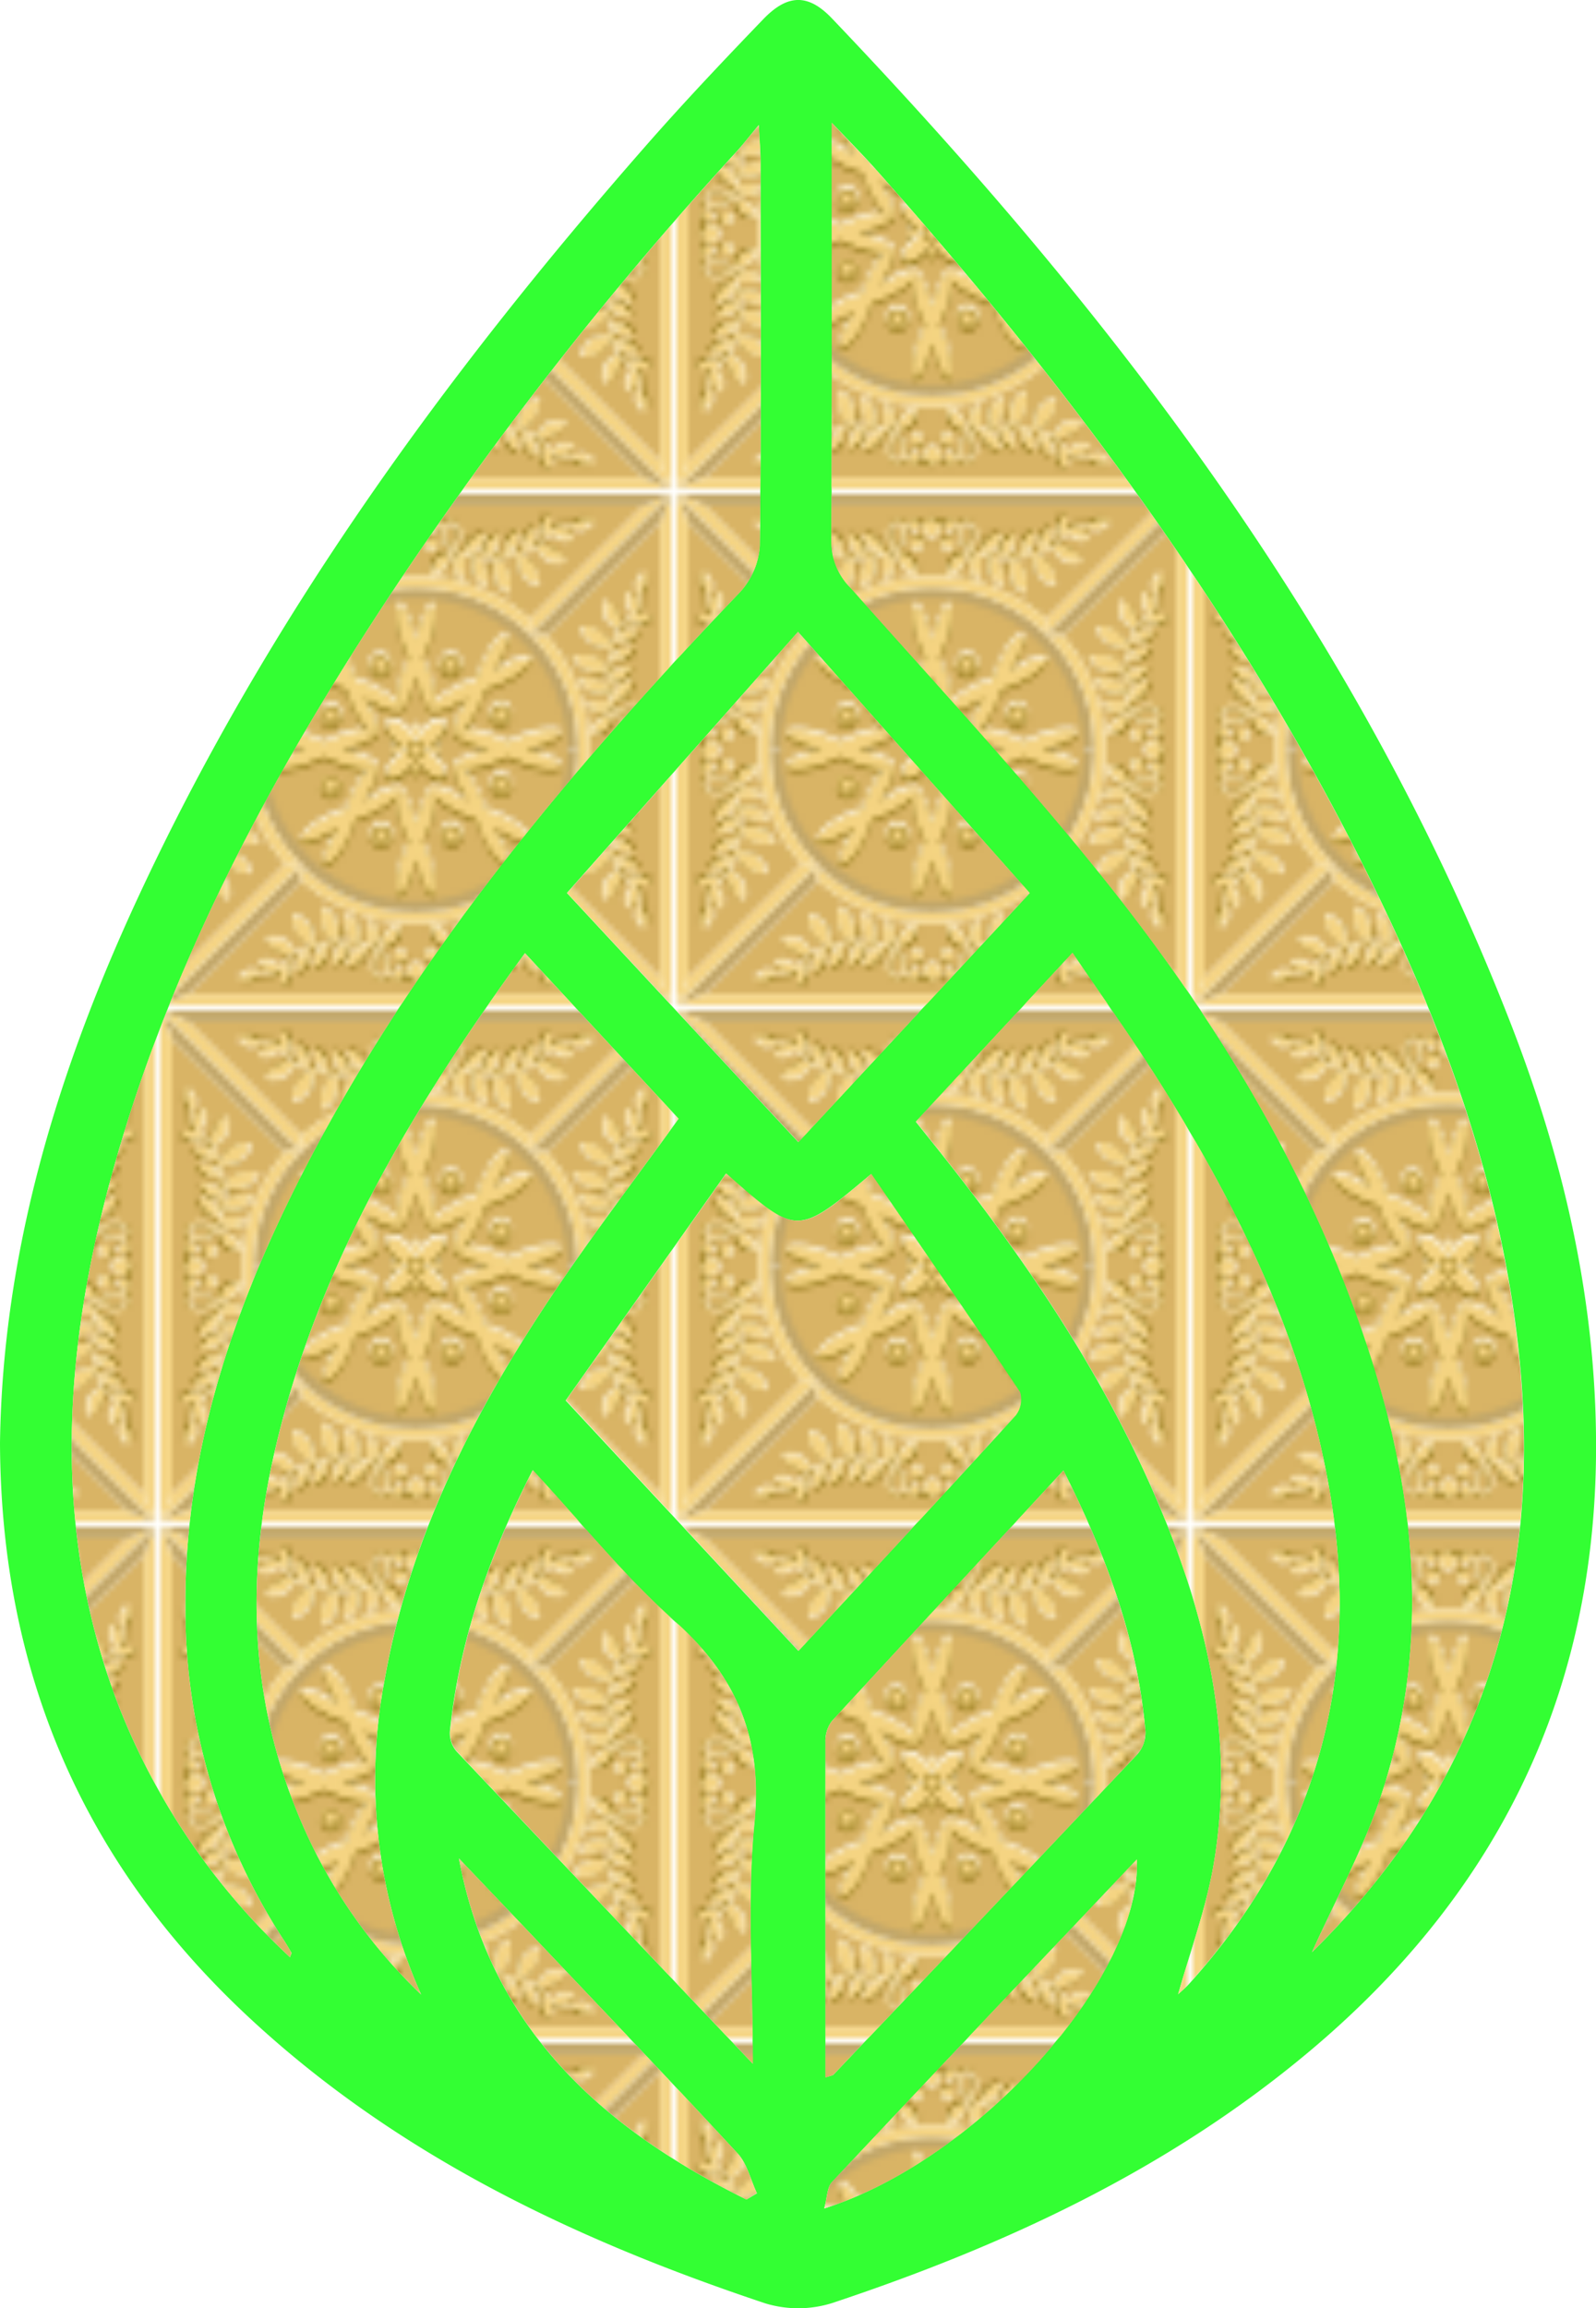 <svg id="Layer_1" data-name="Layer 1" xmlns="http://www.w3.org/2000/svg" xmlns:xlink="http://www.w3.org/1999/xlink" viewBox="0 0 205.91 297.7"><defs><style>.cls-1,.cls-7{fill:none;}.cls-2{fill:#d9b465;}.cls-3{fill:#c2a769;}.cls-4{fill:#f5d482;}.cls-5{fill:#8b7111;}.cls-6{fill:#fdf8ed;}.cls-7{stroke:#8b7111;stroke-width:0.39px;}.cls-8{fill:#3f3;}.cls-9{fill:url(#Embossed_Leaves_Color);}</style><pattern id="Embossed_Leaves_Color" data-name="Embossed Leaves Color" width="89.06" height="89.06" patternTransform="translate(62.9 65.75) scale(0.74)" patternUnits="userSpaceOnUse" viewBox="0 0 89.06 89.06"><rect class="cls-1" width="89.06" height="89.06"/><path class="cls-2" d="M24.58,67.22a30.24,30.24,0,0,0,39.9,0l19.9,19.91H4.68Z"/><path class="cls-1" d="M24.38,67.43v0l.2-.21a30.24,30.24,0,0,0,39.9,0l.07.07v0L84.38,87.13h0l-3.81-1.59,3.81,1.59H4.73L7.42,86,4.73,87.13H4.68Z"/><path class="cls-3" d="M4.68,87.13h.05L0,89.06,24.38,64.69v2.74Z"/><path class="cls-4" d="M4.73,87.13H84.37L89,89.06H0Z"/><path class="cls-3" d="M84.38,87.13,64.55,67.29V64.55L89.06,89.06h0l-4.65-1.93Z"/><path class="cls-4" d="M64.48,67.22a30.24,30.24,0,0,1-39.9,0l-.2.21V64.69l.13-.14a28.32,28.32,0,0,0,40,0v2.74Z"/><path class="cls-5" d="M50.08,80.41a4.73,4.73,0,0,1,.43-.31c-.21-.29-.46-.6-.74-.92A3.4,3.4,0,0,1,47,75.49,4.39,4.39,0,0,1,50.15,79a9.8,9.8,0,0,1,.68.86,6.34,6.34,0,0,1,.82-.43,3.42,3.42,0,0,1,.22-4.73A4.37,4.37,0,0,1,52,79.3a11.91,11.91,0,0,1,2.25-.59,4,4,0,0,1,2.05-5.06,5,5,0,0,1-1.47,5,18.15,18.15,0,0,1,3.24-.08c-.29-.84-1.26-4.39,2.32-6.07a5.88,5.88,0,0,1-2,6.09c.58,0,1.18.11,1.78.2s1.22.21,1.73.33c-.06-.95,0-4.54,3.81-5.23a5.87,5.87,0,0,1-3.46,5.31,10.21,10.21,0,0,1,3,1.15c.31-.67,1.84-3.51,5.12-2.39a5.11,5.11,0,0,1-4.89,2.55A6.87,6.87,0,0,1,66.92,82a9.38,9.38,0,0,0,.79.94l.1.08a3,3,0,0,1,4-1,3.77,3.77,0,0,1-3.36,1.36,5.85,5.85,0,0,0,3.45.28,2.7,2.7,0,0,1,3.34,1.19,3.59,3.59,0,0,1-3.7-.73c-1,.13-2.89.22-4.06-1h0a3.64,3.64,0,0,1-.05,2.83s-2.17-1.66-.8-3.83a5.66,5.66,0,0,0-3-2.24,3.89,3.89,0,0,1,1.35,3.7s-2.75-1.2-1.83-3.87a20.45,20.45,0,0,0-2.71-.61A3.89,3.89,0,0,1,61.85,83S59.11,81.8,60,79.14a21.51,21.51,0,0,0-3.51-.24,3.93,3.93,0,0,1,2.18,3.52s-2.93-.7-2.48-3.51a14.39,14.39,0,0,0-2.92.4,4.39,4.39,0,0,1,3.05,3.31s-3.31-.08-3.56-3.17a7.68,7.68,0,0,0-1.74.76,4.81,4.81,0,0,1,.88,2.58,2.63,2.63,0,0,1-.31,1.3,1.7,1.7,0,0,1-1.84.9,1.64,1.64,0,0,1-1.06-1.75A3.62,3.62,0,0,1,50.08,80.41Zm-.21,4.21a1.32,1.32,0,0,0,1.4-.73,2.13,2.13,0,0,0,.27-1.1,4.44,4.44,0,0,0-.82-2.37,3.8,3.8,0,0,0-.38.29,3.24,3.24,0,0,0-1.24,2.53C49.1,84,49.38,84.48,49.87,84.62Z"/><path class="cls-5" d="M47.24,83.28a.89.89,0,1,1-.9.89A.89.89,0,0,1,47.24,83.28Z"/><path class="cls-5" d="M44.2,82.28a1.43,1.43,0,1,1-1.43,1.42A1.42,1.42,0,0,1,44.2,82.28Z"/><path class="cls-6" d="M50.47,79.63a4.73,4.73,0,0,1,.43-.31c-.21-.29-.46-.6-.74-.93a3.38,3.38,0,0,1-2.78-3.68,4.39,4.39,0,0,1,3.16,3.54,8.23,8.23,0,0,1,.68.86,6.34,6.34,0,0,1,.82-.43A3.43,3.43,0,0,1,52.26,74a4.37,4.37,0,0,1,.17,4.57,11.2,11.2,0,0,1,2.25-.59,4,4,0,0,1,2.06-5.06,5,5,0,0,1-1.47,5,18,18,0,0,1,3.23-.08c-.29-.84-1.26-4.39,2.33-6.07a5.89,5.89,0,0,1-2.06,6.09c.58,0,1.18.1,1.78.2s1.22.21,1.74.32c-.07-.94,0-4.53,3.8-5.23a5.86,5.86,0,0,1-3.46,5.32,9.82,9.82,0,0,1,3,1.15c.31-.67,1.84-3.51,5.12-2.39a5.11,5.11,0,0,1-4.89,2.55,6.66,6.66,0,0,1,1.49,1.53,9.38,9.38,0,0,0,.79.94l.1.08a3,3,0,0,1,4-1,3.77,3.77,0,0,1-3.36,1.36,5.94,5.94,0,0,0,3.45.28,2.7,2.7,0,0,1,3.34,1.19,3.58,3.58,0,0,1-3.7-.74c-1,.14-2.89.23-4-.94h0a3.64,3.64,0,0,1,0,2.83s-2.17-1.66-.8-3.83a5.72,5.72,0,0,0-3-2.25,3.91,3.91,0,0,1,1.35,3.7S62.56,81.7,63.48,79a20.45,20.45,0,0,0-2.71-.61,3.89,3.89,0,0,1,1.47,3.79S59.5,81,60.41,78.36a20.45,20.45,0,0,0-3.51-.24,3.91,3.91,0,0,1,2.18,3.51s-2.92-.69-2.48-3.5a13.72,13.72,0,0,0-2.92.4,4.39,4.39,0,0,1,3,3.31s-3.31-.08-3.56-3.17a8.16,8.16,0,0,0-1.74.76A4.76,4.76,0,0,1,52.31,82a2.7,2.7,0,0,1-.31,1.3,1.7,1.7,0,0,1-1.84.9,1.64,1.64,0,0,1-1.06-1.75A3.65,3.65,0,0,1,50.47,79.63Zm-.21,4.2a1.3,1.3,0,0,0,1.4-.72A2.14,2.14,0,0,0,51.93,82a4.44,4.44,0,0,0-.82-2.36,3.73,3.73,0,0,0-.38.28,3.27,3.27,0,0,0-1.24,2.54C49.49,83.2,49.77,83.7,50.26,83.83Z"/><path class="cls-6" d="M47.62,82.49a.9.9,0,1,1-.89.89A.89.89,0,0,1,47.62,82.49Z"/><path class="cls-6" d="M44.59,81.49a1.43,1.43,0,1,1-1.43,1.43A1.43,1.43,0,0,1,44.59,81.49Z"/><path class="cls-4" d="M50.48,80a3.51,3.51,0,0,1,.42-.31c-.21-.29-.46-.6-.74-.92a3.4,3.4,0,0,1-2.78-3.69,4.39,4.39,0,0,1,3.16,3.54,8.23,8.23,0,0,1,.68.86,6.34,6.34,0,0,1,.82-.43,3.43,3.43,0,0,1,.22-4.73,4.37,4.37,0,0,1,.17,4.57,11.91,11.91,0,0,1,2.25-.59,4,4,0,0,1,2.06-5.06,5,5,0,0,1-1.47,5,18,18,0,0,1,3.23-.08c-.29-.84-1.26-4.39,2.33-6.07a5.89,5.89,0,0,1-2.06,6.09c.58,0,1.18.11,1.78.2s1.22.21,1.74.33c-.07-.95,0-4.54,3.8-5.24a5.86,5.86,0,0,1-3.46,5.32,10.09,10.09,0,0,1,3,1.15c.31-.67,1.84-3.51,5.12-2.39a5.11,5.11,0,0,1-4.89,2.55,6.66,6.66,0,0,1,1.49,1.53,9.38,9.38,0,0,0,.79.94l.1.08a3,3,0,0,1,4-1,3.77,3.77,0,0,1-3.36,1.36,5.85,5.85,0,0,0,3.45.28,2.7,2.7,0,0,1,3.34,1.19,3.58,3.58,0,0,1-3.7-.74c-1,.14-2.89.23-4.06-.94h0a3.64,3.64,0,0,1,0,2.83S65.6,84,67,81.83a5.72,5.72,0,0,0-3-2.25,3.92,3.92,0,0,1,1.35,3.71s-2.75-1.2-1.83-3.87a20.45,20.45,0,0,0-2.71-.61,3.89,3.89,0,0,1,1.47,3.79s-2.74-1.19-1.83-3.85a20.45,20.45,0,0,0-3.51-.24A3.91,3.91,0,0,1,59.08,82s-2.93-.69-2.48-3.5a14.39,14.39,0,0,0-2.92.4,4.39,4.39,0,0,1,3,3.31s-3.31-.08-3.56-3.17a8.16,8.16,0,0,0-1.74.76,4.79,4.79,0,0,1,.88,2.58A2.7,2.7,0,0,1,52,83.7a1.7,1.7,0,0,1-1.84.9,1.63,1.63,0,0,1-1.06-1.74A3.6,3.6,0,0,1,50.48,80Zm-.22,4.2a1.3,1.3,0,0,0,1.4-.72,2.14,2.14,0,0,0,.27-1.11A4.44,4.44,0,0,0,51.11,80a2.72,2.72,0,0,0-.38.29,3.24,3.24,0,0,0-1.24,2.53C49.49,83.59,49.77,84.09,50.26,84.22Z"/><path class="cls-4" d="M47.63,82.88a.9.9,0,1,1-.9.9A.89.89,0,0,1,47.63,82.88Z"/><path class="cls-5" d="M40.35,83.24A1.63,1.63,0,0,1,39.3,85a1.7,1.7,0,0,1-1.84-.9,2.61,2.61,0,0,1-.32-1.3A4.9,4.9,0,0,1,38,80.21a7.49,7.49,0,0,0-1.74-.76c-.25,3.09-3.55,3.17-3.55,3.17a4.41,4.41,0,0,1,3.05-3.31,14.4,14.4,0,0,0-2.93-.4c.45,2.81-2.47,3.51-2.47,3.51a3.9,3.9,0,0,1,2.18-3.52,21.51,21.51,0,0,0-3.51.24C30,81.8,27.22,83,27.22,83a3.88,3.88,0,0,1,1.46-3.79,20.26,20.26,0,0,0-2.7.61c.91,2.67-1.83,3.87-1.83,3.87A3.87,3.87,0,0,1,25.5,80a5.73,5.73,0,0,0-3,2.24c1.38,2.17-.79,3.83-.79,3.83a3.64,3.64,0,0,1-.05-2.83h0c-1.17,1.17-3.07,1.08-4.05.94a3.58,3.58,0,0,1-3.7.74,2.69,2.69,0,0,1,3.33-1.19,5.88,5.88,0,0,0,3.46-.28,3.79,3.79,0,0,1-3.37-1.36,3,3,0,0,1,3.95,1l.11-.08a10.94,10.94,0,0,0,.79-.94,6.27,6.27,0,0,1,1.49-1.53,5.11,5.11,0,0,1-4.89-2.55c3.27-1.12,4.81,1.72,5.12,2.4a9.79,9.79,0,0,1,3-1.16,5.87,5.87,0,0,1-3.47-5.31c3.85.69,3.87,4.28,3.81,5.23.52-.12,1.09-.23,1.73-.33s1.2-.16,1.79-.2a5.87,5.87,0,0,1-2.06-6.09c3.58,1.68,2.61,5.23,2.32,6.07a18.15,18.15,0,0,1,3.24.08,5,5,0,0,1-1.47-5,4,4,0,0,1,2.06,5.06A11.61,11.61,0,0,1,37,79.3a4.36,4.36,0,0,1,.18-4.57,3.44,3.44,0,0,1,.22,4.73,7.06,7.06,0,0,1,.82.43,8.07,8.07,0,0,1,.67-.86,4.41,4.41,0,0,1,3.17-3.54,3.4,3.4,0,0,1-2.78,3.69,10.66,10.66,0,0,0-.74.92,4.56,4.56,0,0,1,.42.31A3.62,3.62,0,0,1,40.35,83.24Zm-.39,0a3.23,3.23,0,0,0-1.23-2.53c-.12-.1-.26-.2-.39-.29a4.5,4.5,0,0,0-.81,2.37,2.26,2.26,0,0,0,.26,1.1,1.31,1.31,0,0,0,1.41.72C39.68,84.48,40,84,40,83.24Z"/><path class="cls-6" d="M40,82.46a1.63,1.63,0,0,1-1.05,1.75,1.69,1.69,0,0,1-1.84-.91A2.49,2.49,0,0,1,36.75,82a4.85,4.85,0,0,1,.88-2.58,7.49,7.49,0,0,0-1.74-.76c-.25,3.09-3.55,3.17-3.55,3.17a4.39,4.39,0,0,1,3-3.31,13.82,13.82,0,0,0-2.93-.4c.45,2.81-2.47,3.5-2.47,3.5a3.9,3.9,0,0,1,2.18-3.51,20.45,20.45,0,0,0-3.51.24c.9,2.66-1.83,3.85-1.83,3.85a3.88,3.88,0,0,1,1.46-3.79,20.26,20.26,0,0,0-2.7.61c.91,2.67-1.83,3.86-1.83,3.86a3.89,3.89,0,0,1,1.35-3.7,5.79,5.79,0,0,0-3,2.25c1.38,2.17-.79,3.83-.79,3.83a3.64,3.64,0,0,1-.05-2.83h0c-1.16,1.16-3.07,1.08-4,.94a3.58,3.58,0,0,1-3.7.74,2.69,2.69,0,0,1,3.33-1.19,6,6,0,0,0,3.46-.28,3.79,3.79,0,0,1-3.37-1.36,3,3,0,0,1,3.95,1l.1-.08a8.21,8.21,0,0,0,.79-.94,6.52,6.52,0,0,1,1.5-1.53,5.11,5.11,0,0,1-4.89-2.55c3.27-1.12,4.81,1.72,5.12,2.39a9.85,9.85,0,0,1,2.95-1.15A5.88,5.88,0,0,1,23,73.08c3.85.7,3.87,4.29,3.81,5.23.51-.11,1.09-.22,1.73-.32s1.2-.16,1.79-.2a5.87,5.87,0,0,1-2.06-6.09c3.58,1.68,2.61,5.23,2.32,6.07a18.15,18.15,0,0,1,3.24.08,5,5,0,0,1-1.47-5,4,4,0,0,1,2.06,5.06,10.93,10.93,0,0,1,2.24.59A4.36,4.36,0,0,1,36.81,74,3.45,3.45,0,0,1,37,78.68a7.06,7.06,0,0,1,.82.43,8.07,8.07,0,0,1,.67-.86,4.41,4.41,0,0,1,3.17-3.54,3.38,3.38,0,0,1-2.78,3.68c-.29.33-.53.64-.74.93.14.1.29.2.42.31A3.62,3.62,0,0,1,40,82.46Zm-.39,0a3.26,3.26,0,0,0-1.23-2.54c-.12-.1-.26-.19-.39-.28A4.41,4.41,0,0,0,37.14,82a2.27,2.27,0,0,0,.26,1.11,1.31,1.31,0,0,0,1.41.72C39.29,83.7,39.57,83.2,39.57,82.46Z"/><path class="cls-4" d="M39.57,82.86a3.23,3.23,0,0,0-1.23-2.54A3.58,3.58,0,0,0,38,80a4.38,4.38,0,0,0-.81,2.36,2.27,2.27,0,0,0,.26,1.11,1.31,1.31,0,0,0,1.41.72C39.29,84.09,39.57,83.59,39.57,82.86Zm.39,0a1.63,1.63,0,0,1-1.05,1.74,1.69,1.69,0,0,1-1.84-.9,2.57,2.57,0,0,1-.32-1.3,4.87,4.87,0,0,1,.88-2.58,7.49,7.49,0,0,0-1.74-.76c-.25,3.09-3.55,3.17-3.55,3.17a4.41,4.41,0,0,1,3-3.31,14.5,14.5,0,0,0-2.93-.4C32.91,81.33,30,82,30,82a3.9,3.9,0,0,1,2.18-3.51,20.45,20.45,0,0,0-3.51.24c.9,2.66-1.83,3.85-1.83,3.85a3.88,3.88,0,0,1,1.46-3.79,20.26,20.26,0,0,0-2.7.61c.91,2.67-1.83,3.86-1.83,3.86a3.87,3.87,0,0,1,1.35-3.7,5.79,5.79,0,0,0-3,2.25c1.38,2.17-.79,3.83-.79,3.83a3.64,3.64,0,0,1-.05-2.83h0c-1.17,1.17-3.07,1.08-4,1a3.59,3.59,0,0,1-3.7.73,2.69,2.69,0,0,1,3.33-1.19,5.88,5.88,0,0,0,3.46-.28,3.79,3.79,0,0,1-3.37-1.36,3,3,0,0,1,3.95,1,.39.39,0,0,0,.1-.08,8.21,8.21,0,0,0,.79-.94,6.52,6.52,0,0,1,1.5-1.53,5.11,5.11,0,0,1-4.89-2.55c3.27-1.12,4.81,1.72,5.12,2.39a10.12,10.12,0,0,1,2.95-1.15A5.88,5.88,0,0,1,23,73.47c3.85.7,3.87,4.29,3.81,5.24.51-.12,1.09-.23,1.73-.33s1.2-.16,1.79-.2a5.87,5.87,0,0,1-2.06-6.09c3.58,1.68,2.61,5.23,2.32,6.07a18.15,18.15,0,0,1,3.24.08,5,5,0,0,1-1.47-5,4,4,0,0,1,2.06,5.06,11.61,11.61,0,0,1,2.24.59,4.36,4.36,0,0,1,.18-4.57A3.44,3.44,0,0,1,37,79.07a7.06,7.06,0,0,1,.82.43,9.29,9.29,0,0,1,.67-.87,4.4,4.4,0,0,1,3.17-3.53,3.4,3.4,0,0,1-2.78,3.69,10.66,10.66,0,0,0-.74.92c.14.1.29.2.42.31A3.62,3.62,0,0,1,40,82.86Z"/><path class="cls-4" d="M44.59,81.88a1.43,1.43,0,1,1-1.43,1.43A1.43,1.43,0,0,1,44.59,81.88Z"/><path class="cls-5" d="M46.91,79.72a1,1,0,1,1-1,1A1,1,0,0,1,46.91,79.72Z"/><path class="cls-6" d="M47.18,79.17a1,1,0,1,1-1,1A1,1,0,0,1,47.18,79.17Z"/><path class="cls-4" d="M47.18,79.44a1,1,0,1,1-1,1A1,1,0,0,1,47.18,79.44Z"/><path class="cls-5" d="M41.83,83.28a.89.89,0,1,0,.89.89A.89.89,0,0,0,41.83,83.28Z"/><path class="cls-6" d="M41.44,82.49a.9.9,0,1,0,.89.89A.89.89,0,0,0,41.44,82.49Z"/><path class="cls-4" d="M41.44,82.88a.9.9,0,1,0,.89.9A.89.89,0,0,0,41.44,82.88Z"/><path class="cls-5" d="M42.16,79.72a1,1,0,1,0,1,1A1,1,0,0,0,42.16,79.72Z"/><path class="cls-6" d="M41.88,79.17a1,1,0,1,0,1,1A1,1,0,0,0,41.88,79.17Z"/><path class="cls-4" d="M41.88,79.44a1,1,0,1,0,1,1A1,1,0,0,0,41.88,79.44Z"/><path class="cls-3" d="M72.84,44.53a28.31,28.31,0,1,1-56.62,0Z"/><path class="cls-3" d="M24.51,24.51a28.31,28.31,0,0,1,48.33,20H16.22A28.27,28.27,0,0,1,24.51,24.51Z"/><path class="cls-2" d="M21.84,24.58a30.26,30.26,0,0,0,0,39.9L1.94,84.38V4.68Z"/><path class="cls-1" d="M21.63,24.37h0l.21.21a30.26,30.26,0,0,0,0,39.9l-.07.07h0L1.94,84.38h0l1.59-3.81L1.94,84.37V4.73L3,7.42,1.94,4.73V4.68Z"/><path class="cls-3" d="M1.94,4.68v.05L0,0,24.37,24.37H21.63Z"/><path class="cls-4" d="M1.94,4.73V84.37L0,89V0Z"/><path class="cls-4" d="M1.94,84.38,21.77,64.55h2.74L0,89.06v0l1.94-4.66Z"/><path class="cls-4" d="M21.84,64.48a30.26,30.26,0,0,1,0-39.9l-.21-.21h2.74l.14.14a28.32,28.32,0,0,0,0,40H21.77Z"/><path class="cls-5" d="M8.65,50.08c.11.13.21.28.31.42a9.21,9.21,0,0,0,.93-.73A3.39,3.39,0,0,1,13.57,47,4.38,4.38,0,0,1,10,50.15c-.3.26-.59.48-.86.68a7.85,7.85,0,0,1,.42.82,3.44,3.44,0,0,1,4.74.22A4.39,4.39,0,0,1,9.76,52a11,11,0,0,1,.59,2.25,4,4,0,0,1,5.07,2.05,5,5,0,0,1-5-1.47,17.23,17.23,0,0,1,.09,3.24c.84-.29,4.38-1.26,6.07,2.32a5.87,5.87,0,0,1-6.09-2c-.05.58-.11,1.18-.21,1.78s-.2,1.22-.32,1.73c.94-.06,4.53,0,5.23,3.81a5.88,5.88,0,0,1-5.32-3.46,9.74,9.74,0,0,1-1.15,2.95c.67.32,3.52,1.85,2.39,5.12a5.1,5.1,0,0,1-2.55-4.88A6.66,6.66,0,0,1,7,66.92a8.3,8.3,0,0,0-.93.79.81.81,0,0,0-.09.1,3,3,0,0,1,1,4A3.77,3.77,0,0,1,5.62,68.4a5.93,5.93,0,0,0-.28,3.45,2.7,2.7,0,0,1-1.18,3.34,3.56,3.56,0,0,1,.73-3.7c-.14-1-.22-2.89.94-4.06h0A3.61,3.61,0,0,1,3,67.38s1.65-2.17,3.83-.8a5.76,5.76,0,0,0,2.24-3,3.91,3.91,0,0,1-3.7,1.35s1.19-2.75,3.86-1.83a20.64,20.64,0,0,0,.62-2.71,3.91,3.91,0,0,1-3.8,1.47S7.26,59.11,9.92,60a20.45,20.45,0,0,0,.24-3.51,3.89,3.89,0,0,1-3.51,2.17s.69-2.92,3.5-2.47a13.63,13.63,0,0,0-.4-2.92,4.37,4.37,0,0,1-3.31,3s.08-3.3,3.17-3.55A8.14,8.14,0,0,0,8.86,51a4.9,4.9,0,0,1-2.59.88A2.62,2.62,0,0,1,5,51.61a1.69,1.69,0,0,1-.91-1.84,1.64,1.64,0,0,1,1.75-1.06A3.62,3.62,0,0,1,8.65,50.08Zm-4.2-.21a1.3,1.3,0,0,0,.72,1.4,2.17,2.17,0,0,0,1.11.27,4.41,4.41,0,0,0,2.36-.82,3.73,3.73,0,0,0-.28-.38A3.26,3.26,0,0,0,5.82,49.1C5.08,49.1,4.58,49.38,4.45,49.87Z"/><path class="cls-5" d="M5.79,47.23a.9.9,0,1,1-.89-.89A.89.89,0,0,1,5.79,47.23Z"/><path class="cls-5" d="M6.79,44.2a1.43,1.43,0,1,1-1.43-1.43A1.43,1.43,0,0,1,6.79,44.2Z"/><path class="cls-6" d="M9.43,50.47c.11.13.21.28.32.42a10.43,10.43,0,0,0,.92-.73,3.39,3.39,0,0,1,3.68-2.78,4.37,4.37,0,0,1-3.53,3.16c-.3.26-.59.49-.86.68a7.85,7.85,0,0,1,.42.82,3.45,3.45,0,0,1,4.74.22,4.39,4.39,0,0,1-4.58.17,11.2,11.2,0,0,1,.59,2.25,4,4,0,0,1,5.07,2,5,5,0,0,1-5-1.47,18.15,18.15,0,0,1,.08,3.24c.84-.29,4.38-1.26,6.07,2.32a5.87,5.87,0,0,1-6.09-2c0,.58-.11,1.18-.2,1.78s-.21,1.22-.33,1.74c.94-.07,4.54,0,5.23,3.8a5.84,5.84,0,0,1-5.31-3.46,9.9,9.9,0,0,1-1.16,3c.67.31,3.52,1.84,2.39,5.12a5.13,5.13,0,0,1-2.55-4.89,6.84,6.84,0,0,1-1.52,1.49,7.57,7.57,0,0,0-.94.79l-.09.1a3,3,0,0,1,1,4A3.79,3.79,0,0,1,6.4,68.79a5.83,5.83,0,0,0-.27,3.45,2.7,2.7,0,0,1-1.19,3.34,3.56,3.56,0,0,1,.73-3.7c-.14-1-.22-2.89,1-4.06h0a3.61,3.61,0,0,1-2.82,0S5.46,65.6,7.63,67a5.76,5.76,0,0,0,2.24-3,3.9,3.9,0,0,1-3.7,1.35S7.36,62.56,10,63.48a20.27,20.27,0,0,0,.62-2.71,3.91,3.91,0,0,1-3.8,1.47S8,59.5,10.7,60.41a19.49,19.49,0,0,0,.24-3.51,3.88,3.88,0,0,1-3.51,2.18s.7-2.93,3.5-2.48a14.42,14.42,0,0,0-.39-2.92,4.43,4.43,0,0,1-3.32,3s.08-3.31,3.17-3.56a8.14,8.14,0,0,0-.75-1.74,4.81,4.81,0,0,1-2.59.88A2.62,2.62,0,0,1,5.76,52a1.7,1.7,0,0,1-.9-1.85,1.63,1.63,0,0,1,1.74-1A3.62,3.62,0,0,1,9.43,50.47Zm-4.2-.21A1.31,1.31,0,0,0,6,51.66a2.17,2.17,0,0,0,1.11.27,4.47,4.47,0,0,0,2.37-.82c-.1-.13-.19-.27-.29-.39A3.28,3.28,0,0,0,6.6,49.49C5.86,49.49,5.36,49.77,5.23,50.26Z"/><path class="cls-6" d="M6.57,47.62a.89.89,0,1,1-.89-.89A.89.89,0,0,1,6.57,47.62Z"/><path class="cls-6" d="M7.57,44.59a1.43,1.43,0,1,1-1.43-1.43A1.43,1.43,0,0,1,7.57,44.59Z"/><path class="cls-4" d="M9,50.47c.11.13.21.28.32.42a10.43,10.43,0,0,0,.92-.73A3.39,3.39,0,0,1,14,47.38a4.37,4.37,0,0,1-3.53,3.16c-.3.26-.59.49-.86.68A7.85,7.85,0,0,1,10,52a3.44,3.44,0,0,1,4.74.22,4.39,4.39,0,0,1-4.58.17,11.2,11.2,0,0,1,.59,2.25,4,4,0,0,1,5.07,2,5,5,0,0,1-5-1.47,18.15,18.15,0,0,1,.08,3.24c.84-.29,4.38-1.26,6.07,2.32a5.87,5.87,0,0,1-6.09-2c-.05.58-.11,1.18-.21,1.78s-.21,1.22-.32,1.73c.94-.06,4.53,0,5.23,3.81a5.86,5.86,0,0,1-5.31-3.46,10.17,10.17,0,0,1-1.16,3c.67.31,3.52,1.84,2.39,5.12A5.13,5.13,0,0,1,9,65.82a6.66,6.66,0,0,1-1.53,1.49,8.3,8.3,0,0,0-.93.79l-.09.1a3,3,0,0,1,1,4A3.79,3.79,0,0,1,6,68.79a5.83,5.83,0,0,0-.27,3.45,2.7,2.7,0,0,1-1.19,3.34,3.56,3.56,0,0,1,.73-3.7c-.14-1-.22-2.89.94-4.06h0a3.61,3.61,0,0,1-2.82,0S5.07,65.6,7.24,67a5.76,5.76,0,0,0,2.24-3,3.91,3.91,0,0,1-3.7,1.35S7,62.56,9.64,63.48a20.27,20.27,0,0,0,.62-2.71,3.91,3.91,0,0,1-3.8,1.47s1.19-2.74,3.85-1.83a19.49,19.49,0,0,0,.24-3.51A3.88,3.88,0,0,1,7,59.07s.69-2.92,3.5-2.47a14.42,14.42,0,0,0-.39-2.92,4.43,4.43,0,0,1-3.32,3s.08-3.31,3.17-3.56a8.14,8.14,0,0,0-.75-1.74,4.81,4.81,0,0,1-2.58.88A2.63,2.63,0,0,1,5.37,52a1.7,1.7,0,0,1-.9-1.85,1.62,1.62,0,0,1,1.74-1A3.62,3.62,0,0,1,9,50.47Zm-4.2-.21a1.31,1.31,0,0,0,.72,1.4,2.17,2.17,0,0,0,1.11.27A4.47,4.47,0,0,0,9,51.11c-.1-.13-.19-.27-.29-.38a3.26,3.26,0,0,0-2.54-1.24C5.47,49.49,5,49.77,4.84,50.26Z"/><path class="cls-4" d="M6.18,47.62a.9.9,0,1,1-.89-.89A.89.89,0,0,1,6.18,47.62Z"/><path class="cls-5" d="M5.82,40.35A1.63,1.63,0,0,1,4.07,39.3,1.69,1.69,0,0,1,5,37.46a2.49,2.49,0,0,1,1.29-.32A4.9,4.9,0,0,1,8.86,38a7.93,7.93,0,0,0,.75-1.74C6.52,36,6.44,32.73,6.44,32.73a4.39,4.39,0,0,1,3.31,3.05,13.82,13.82,0,0,0,.4-2.93c-2.81.45-3.5-2.47-3.5-2.47a3.88,3.88,0,0,1,3.51,2.18,20.45,20.45,0,0,0-.24-3.51c-2.66.9-3.85-1.84-3.85-1.84a3.93,3.93,0,0,1,3.8,1.47A20.64,20.64,0,0,0,9.25,26c-2.67.92-3.86-1.82-3.86-1.82a3.89,3.89,0,0,1,3.7,1.35,5.84,5.84,0,0,0-2.24-3C4.67,23.86,3,21.69,3,21.69a3.61,3.61,0,0,1,2.82-.05s0,0,0,0c-1.16-1.17-1.08-3.07-.94-4.05a3.56,3.56,0,0,1-.73-3.7,2.68,2.68,0,0,1,1.18,3.33,6,6,0,0,0,.28,3.46A3.79,3.79,0,0,1,7,17.3a3,3,0,0,1-1,3.95l.09.11a8.18,8.18,0,0,0,.93.78,6.66,6.66,0,0,1,1.53,1.49,5.1,5.1,0,0,1,2.55-4.88C12.25,22,9.4,23.56,8.73,23.87a9.82,9.82,0,0,1,1.15,3,5.88,5.88,0,0,1,5.32-3.47c-.7,3.85-4.29,3.87-5.23,3.81.12.52.22,1.09.32,1.73s.16,1.2.21,1.79a5.87,5.87,0,0,1,6.09-2.06c-1.69,3.58-5.23,2.61-6.07,2.32a17.23,17.23,0,0,1-.09,3.24,5.06,5.06,0,0,1,5-1.47,4,4,0,0,1-5.07,2.06A10.93,10.93,0,0,1,9.76,37a4.38,4.38,0,0,1,4.58.18,3.44,3.44,0,0,1-4.74.21,8,8,0,0,1-.42.83,10.75,10.75,0,0,1,.86.67,4.39,4.39,0,0,1,3.53,3.17A3.39,3.39,0,0,1,9.89,39.3,9.38,9.38,0,0,0,9,38.56c-.1.14-.2.29-.31.42A3.62,3.62,0,0,1,5.82,40.35Zm0-.39a3.25,3.25,0,0,0,2.54-1.23c.1-.12.19-.26.28-.39a4.38,4.38,0,0,0-2.36-.81,2.19,2.19,0,0,0-1.11.26,1.32,1.32,0,0,0-.72,1.41C4.58,39.68,5.08,40,5.82,40Z"/><path class="cls-6" d="M6.6,40a1.62,1.62,0,0,1-1.74-1.05,1.69,1.69,0,0,1,.9-1.84,2.49,2.49,0,0,1,1.29-.32,4.9,4.9,0,0,1,2.59.88,7.93,7.93,0,0,0,.75-1.74c-3.09-.25-3.17-3.55-3.17-3.55a4.42,4.42,0,0,1,3.32,3,14.32,14.32,0,0,0,.39-2.92c-2.8.45-3.5-2.47-3.5-2.47a3.88,3.88,0,0,1,3.51,2.18,20.56,20.56,0,0,0-.24-3.52c-2.66.91-3.85-1.82-3.85-1.82a3.9,3.9,0,0,1,3.8,1.46A20.64,20.64,0,0,0,10,25.58c-2.67.92-3.86-1.82-3.86-1.82a3.86,3.86,0,0,1,3.7,1.35,5.8,5.8,0,0,0-2.24-3C5.46,23.47,3.8,21.3,3.8,21.3a3.61,3.61,0,0,1,2.82-.05h0c-1.17-1.17-1.09-3.07-1-4a3.58,3.58,0,0,1-.73-3.71,2.7,2.7,0,0,1,1.19,3.34,5.86,5.86,0,0,0,.27,3.46,3.8,3.8,0,0,1,1.36-3.37,3,3,0,0,1-1,3.95l.09.1a6.79,6.79,0,0,0,.94.79,6.84,6.84,0,0,1,1.52,1.49,5.1,5.1,0,0,1,2.55-4.88c1.13,3.27-1.72,4.81-2.39,5.12a9.79,9.79,0,0,1,1.16,3A5.86,5.86,0,0,1,16,23c-.7,3.85-4.29,3.87-5.23,3.81.12.52.23,1.09.33,1.73s.16,1.2.2,1.79a5.87,5.87,0,0,1,6.09-2.06c-1.69,3.58-5.23,2.61-6.07,2.32a18.15,18.15,0,0,1-.08,3.24,5,5,0,0,1,5-1.47,4,4,0,0,1-5.07,2.06,10.93,10.93,0,0,1-.59,2.24,4.38,4.38,0,0,1,4.58.18,3.46,3.46,0,0,1-4.74.22,9,9,0,0,1-.42.82,10.75,10.75,0,0,1,.86.67,4.37,4.37,0,0,1,3.53,3.17,3.39,3.39,0,0,1-3.68-2.78,10.66,10.66,0,0,0-.92-.74c-.11.14-.21.29-.32.42A3.62,3.62,0,0,1,6.6,40Zm0-.39a3.25,3.25,0,0,0,2.54-1.23c.1-.12.19-.26.29-.39a4.47,4.47,0,0,0-2.37-.82A2.28,2.28,0,0,0,6,37.4a1.32,1.32,0,0,0-.72,1.41C5.36,39.3,5.86,39.57,6.6,39.57Z"/><path class="cls-4" d="M6.21,39.57a3.25,3.25,0,0,0,2.54-1.23c.1-.12.19-.26.29-.39a4.47,4.47,0,0,0-2.37-.82,2.28,2.28,0,0,0-1.11.27,1.32,1.32,0,0,0-.72,1.41C5,39.3,5.47,39.57,6.21,39.57Zm0,.39a1.61,1.61,0,0,1-1.74-1.05,1.69,1.69,0,0,1,.9-1.84,2.61,2.61,0,0,1,1.3-.32,4.9,4.9,0,0,1,2.58.88A7.93,7.93,0,0,0,10,35.89c-3.09-.25-3.17-3.55-3.17-3.55a4.42,4.42,0,0,1,3.32,3,14.32,14.32,0,0,0,.39-2.92C7.73,32.91,7,30,7,30a3.88,3.88,0,0,1,3.51,2.18,19.6,19.6,0,0,0-.24-3.52c-2.66.91-3.85-1.82-3.85-1.82a3.9,3.9,0,0,1,3.8,1.46,20.64,20.64,0,0,0-.62-2.71C7,26.5,5.78,23.76,5.78,23.76a3.87,3.87,0,0,1,3.7,1.35,5.8,5.8,0,0,0-2.24-3c-2.17,1.38-3.83-.79-3.83-.79a3.61,3.61,0,0,1,2.82-.05h0c-1.16-1.17-1.08-3.07-.94-4a3.58,3.58,0,0,1-.73-3.71,2.7,2.7,0,0,1,1.19,3.34A5.86,5.86,0,0,0,6,20.28a3.8,3.8,0,0,1,1.36-3.37,3,3,0,0,1-1,3.95l.09.1a7.37,7.37,0,0,0,.93.79A6.66,6.66,0,0,1,9,23.24a5.1,5.1,0,0,1,2.55-4.88c1.13,3.27-1.72,4.81-2.39,5.12a10.06,10.06,0,0,1,1.16,3A5.86,5.86,0,0,1,15.59,23c-.7,3.85-4.29,3.87-5.23,3.81.11.52.23,1.09.32,1.73s.16,1.2.21,1.79A5.87,5.87,0,0,1,17,28.24c-1.69,3.58-5.23,2.61-6.07,2.32a18.15,18.15,0,0,1-.08,3.24,5,5,0,0,1,5-1.47,4,4,0,0,1-5.07,2.06,10.93,10.93,0,0,1-.59,2.24,4.38,4.38,0,0,1,4.58.18A3.46,3.46,0,0,1,10,37a9,9,0,0,1-.42.82,10.75,10.75,0,0,1,.86.67A4.37,4.37,0,0,1,14,41.69a3.39,3.39,0,0,1-3.68-2.78,10.66,10.66,0,0,0-.92-.74c-.11.14-.21.29-.32.42A3.62,3.62,0,0,1,6.21,40Z"/><circle class="cls-4" cx="5.75" cy="44.59" r="1.43"/><path class="cls-5" d="M9.34,46.91a1,1,0,0,1-1,1,1,1,0,1,1,0-2A1,1,0,0,1,9.34,46.91Z"/><path class="cls-6" d="M9.9,47.18a1,1,0,1,1-1-1A1,1,0,0,1,9.9,47.18Z"/><path class="cls-4" d="M9.62,47.18a1,1,0,1,1-1-1A1,1,0,0,1,9.62,47.18Z"/><path class="cls-5" d="M5.79,41.83a.9.9,0,1,0-.89.89A.89.89,0,0,0,5.79,41.83Z"/><path class="cls-6" d="M6.57,41.44a.89.89,0,1,0-.89.89A.89.89,0,0,0,6.57,41.44Z"/><path class="cls-4" d="M6.18,41.44a.9.9,0,1,0-.89.89A.89.89,0,0,0,6.18,41.44Z"/><path class="cls-5" d="M9.34,42.15a1,1,0,0,0-2,0,1,1,0,0,0,1,1A1,1,0,0,0,9.34,42.15Z"/><path class="cls-6" d="M9.9,41.88a1,1,0,1,0-1,1A1,1,0,0,0,9.9,41.88Z"/><path class="cls-4" d="M9.62,41.88a1,1,0,1,0-1,1A1,1,0,0,0,9.62,41.88Z"/><path class="cls-2" d="M64.48,21.84a30.26,30.26,0,0,0-39.9,0L4.68,1.94h79.7Z"/><path class="cls-1" d="M64.69,21.63v0l-.21.21a30.26,30.26,0,0,0-39.9,0l-.07-.07v0L4.68,1.94h0L8.5,3.53,4.69,1.94H84.34L81.64,3l2.7-1.1h0Z"/><path class="cls-4" d="M84.38,1.94h0L89.06,0,64.69,24.37V21.63Z"/><path class="cls-3" d="M84.34,1.94H4.69L0,0h89Z"/><path class="cls-4" d="M4.68,1.94,24.51,21.77v2.74L0,0H0L4.69,1.94Z"/><path class="cls-4" d="M24.58,21.84a30.26,30.26,0,0,1,39.9,0l.21-.21v2.74l-.14.14a28.32,28.32,0,0,0-40,0V21.77Z"/><path class="cls-5" d="M39,8.65a4.56,4.56,0,0,1-.42.31,10.71,10.71,0,0,0,.74.93,3.38,3.38,0,0,1,2.78,3.68A4.4,4.4,0,0,1,38.91,10c-.25-.3-.48-.59-.67-.86a9,9,0,0,1-.82.42,3.46,3.46,0,0,1-.22,4.74A4.38,4.38,0,0,1,37,9.76a10.93,10.93,0,0,1-2.24.59,4,4,0,0,1-2.06,5.07,5.06,5.06,0,0,1,1.47-5,18.12,18.12,0,0,1-3.24.09c.29.83,1.26,4.38-2.32,6.06a5.85,5.85,0,0,1,2.06-6.08c-.59-.05-1.18-.11-1.79-.21s-1.21-.21-1.73-.32c.06.94,0,4.53-3.81,5.23a5.86,5.86,0,0,1,3.47-5.31,10.06,10.06,0,0,1-3-1.16c-.31.67-1.85,3.51-5.12,2.39a5.11,5.11,0,0,1,4.89-2.55A6.27,6.27,0,0,1,22.15,7a9.51,9.51,0,0,0-.79-.93L21.25,6A3,3,0,0,1,17.3,7a3.79,3.79,0,0,1,3.37-1.36,6,6,0,0,0-3.46-.28,2.68,2.68,0,0,1-3.33-1.18,3.56,3.56,0,0,1,3.7.73c1-.14,2.88-.22,4.05.94h0A3.64,3.64,0,0,1,21.69,3s2.17,1.66.79,3.83a5.79,5.79,0,0,0,3,2.25,3.89,3.89,0,0,1-1.35-3.7S26.89,6.58,26,9.25a20.08,20.08,0,0,0,2.7.62,3.9,3.9,0,0,1-1.46-3.8S30,7.26,29.05,9.92a20.45,20.45,0,0,0,3.51.24,3.9,3.9,0,0,1-2.18-3.51s2.92.69,2.47,3.5a13.73,13.73,0,0,0,2.93-.4,4.39,4.39,0,0,1-3.05-3.31s3.3.08,3.55,3.17A7.49,7.49,0,0,0,38,8.85a4.85,4.85,0,0,1-.88-2.58A2.67,2.67,0,0,1,37.46,5a1.7,1.7,0,0,1,1.84-.9,1.63,1.63,0,0,1,1.05,1.75A3.62,3.62,0,0,1,39,8.65Zm.22-4.2a1.31,1.31,0,0,0-1.41.72,2.27,2.27,0,0,0-.26,1.11,4.47,4.47,0,0,0,.81,2.36,3.89,3.89,0,0,0,.39-.28A3.26,3.26,0,0,0,40,5.82C40,5.08,39.68,4.58,39.2,4.45Z"/><path class="cls-5" d="M41.83,5.79a.9.9,0,1,1,.89-.89A.89.89,0,0,1,41.83,5.79Z"/><path class="cls-5" d="M44.87,6.79a1.43,1.43,0,1,1,1.42-1.43A1.43,1.43,0,0,1,44.87,6.79Z"/><path class="cls-6" d="M38.59,9.43c-.13.11-.28.21-.42.32a10.66,10.66,0,0,0,.74.92,3.39,3.39,0,0,1,2.78,3.68,4.38,4.38,0,0,1-3.17-3.53,10.75,10.75,0,0,1-.67-.86,9,9,0,0,1-.82.42,3.46,3.46,0,0,1-.22,4.74,4.38,4.38,0,0,1-.18-4.58,10.93,10.93,0,0,1-2.24.59,4,4,0,0,1-2.06,5.07,5,5,0,0,1,1.47-5,18.15,18.15,0,0,1-3.24.08c.29.84,1.26,4.38-2.32,6.07a5.87,5.87,0,0,1,2.06-6.09c-.59,0-1.18-.11-1.79-.21s-1.21-.2-1.73-.32c.06.94,0,4.53-3.81,5.23a5.86,5.86,0,0,1,3.46-5.31,10.09,10.09,0,0,1-2.95-1.16c-.31.67-1.85,3.52-5.12,2.39a5.13,5.13,0,0,1,4.89-2.55,6.52,6.52,0,0,1-1.5-1.53A7.37,7.37,0,0,0,21,6.89l-.1-.09a3,3,0,0,1-3.95,1A3.79,3.79,0,0,1,20.28,6.4a5.86,5.86,0,0,0-3.46-.27,2.7,2.7,0,0,1-3.33-1.19,3.56,3.56,0,0,1,3.7.73c1-.14,2.88-.22,4,.94h0A3.61,3.61,0,0,1,21.3,3.8s2.17,1.66.79,3.83a5.84,5.84,0,0,0,3,2.24,3.86,3.86,0,0,1-1.35-3.7S26.5,7.36,25.59,10a20.08,20.08,0,0,0,2.7.62,3.9,3.9,0,0,1-1.46-3.8S29.56,8,28.66,10.7a20.45,20.45,0,0,0,3.51.24A3.88,3.88,0,0,1,30,7.43s2.92.69,2.47,3.5a13.73,13.73,0,0,0,2.93-.4,4.39,4.39,0,0,1-3-3.31s3.3.08,3.55,3.17a7.93,7.93,0,0,0,1.74-.75,4.9,4.9,0,0,1-.88-2.59,2.49,2.49,0,0,1,.32-1.29,1.69,1.69,0,0,1,1.84-.9A1.61,1.61,0,0,1,40,6.6,3.62,3.62,0,0,1,38.59,9.43Zm.22-4.2A1.33,1.33,0,0,0,37.4,6a2.3,2.3,0,0,0-.26,1.11A4.47,4.47,0,0,0,38,9.42c.13-.09.27-.18.39-.28A3.25,3.25,0,0,0,39.57,6.6C39.57,5.86,39.29,5.36,38.81,5.23Z"/><path class="cls-6" d="M41.44,6.57a.9.9,0,1,1,.89-.89A.89.89,0,0,1,41.44,6.57Z"/><path class="cls-6" d="M44.47,7.57A1.43,1.43,0,1,1,45.9,6.14,1.43,1.43,0,0,1,44.47,7.57Z"/><path class="cls-4" d="M38.59,9c-.13.11-.28.21-.42.31a9.38,9.38,0,0,0,.74.93A3.39,3.39,0,0,1,41.69,14a4.4,4.4,0,0,1-3.17-3.53,10.75,10.75,0,0,1-.67-.86A9,9,0,0,1,37,10a3.46,3.46,0,0,1-.22,4.74,4.38,4.38,0,0,1-.18-4.58,10.93,10.93,0,0,1-2.24.59,4,4,0,0,1-2.06,5.07,5,5,0,0,1,1.47-5,19.14,19.14,0,0,1-3.24.08c.29.84,1.26,4.38-2.32,6.06a5.85,5.85,0,0,1,2.06-6.08c-.59-.05-1.18-.11-1.79-.21s-1.21-.21-1.73-.32c.06.94,0,4.53-3.81,5.23a5.86,5.86,0,0,1,3.46-5.31,10.09,10.09,0,0,1-2.95-1.16c-.31.67-1.85,3.51-5.12,2.39A5.11,5.11,0,0,1,23.25,9a6.52,6.52,0,0,1-1.5-1.53A7.37,7.37,0,0,0,21,6.5a.43.43,0,0,0-.1-.09,3,3,0,0,1-3.95,1A3.79,3.79,0,0,1,20.28,6a6,6,0,0,0-3.46-.28,2.68,2.68,0,0,1-3.33-1.18,3.56,3.56,0,0,1,3.7.73c1-.14,2.88-.22,4,.94h0a3.61,3.61,0,0,1,.05-2.82s2.17,1.65.79,3.83a5.84,5.84,0,0,0,3,2.24,3.89,3.89,0,0,1-1.35-3.7S26.5,7,25.59,9.64a20.08,20.08,0,0,0,2.7.62,3.9,3.9,0,0,1-1.46-3.8s2.73,1.19,1.83,3.85a20.45,20.45,0,0,0,3.51.24A3.88,3.88,0,0,1,30,7s2.92.69,2.47,3.5a13.73,13.73,0,0,0,2.93-.4,4.39,4.39,0,0,1-3-3.31s3.3.08,3.55,3.17a7.93,7.93,0,0,0,1.74-.75,4.9,4.9,0,0,1-.88-2.59,2.49,2.49,0,0,1,.32-1.29,1.7,1.7,0,0,1,1.84-.91A1.63,1.63,0,0,1,40,6.21,3.62,3.62,0,0,1,38.59,9Zm.22-4.2a1.33,1.33,0,0,0-1.41.72,2.3,2.3,0,0,0-.26,1.11A4.47,4.47,0,0,0,38,9c.13-.09.27-.18.39-.28a3.25,3.25,0,0,0,1.23-2.54C39.57,5.47,39.29,5,38.81,4.84Z"/><path class="cls-4" d="M41.44,6.18a.9.9,0,1,1,.89-.89A.89.89,0,0,1,41.44,6.18Z"/><path class="cls-5" d="M48.71,5.82a1.64,1.64,0,0,1,1.06-1.75A1.69,1.69,0,0,1,51.61,5a2.62,2.62,0,0,1,.31,1.29A4.76,4.76,0,0,1,51,8.85a7.68,7.68,0,0,0,1.74.76c.25-3.09,3.56-3.17,3.56-3.17a4.39,4.39,0,0,1-3.05,3.31,13.72,13.72,0,0,0,2.92.4c-.45-2.81,2.48-3.5,2.48-3.5a3.93,3.93,0,0,1-2.18,3.51A20.45,20.45,0,0,0,60,9.92c-.91-2.66,1.83-3.85,1.83-3.85a3.91,3.91,0,0,1-1.47,3.8,20.27,20.27,0,0,0,2.71-.62c-.92-2.67,1.83-3.86,1.83-3.86a3.91,3.91,0,0,1-1.35,3.7,5.72,5.72,0,0,0,3-2.25c-1.37-2.17.8-3.82.8-3.82a3.61,3.61,0,0,1,.05,2.82h0c1.17-1.16,3.07-1.08,4.06-.94a3.56,3.56,0,0,1,3.7-.73,2.71,2.71,0,0,1-3.34,1.18,5.94,5.94,0,0,0-3.45.28A3.77,3.77,0,0,1,71.76,7a3,3,0,0,1-4-1,.81.81,0,0,0-.1.09,8.3,8.3,0,0,0-.79.93,6.66,6.66,0,0,1-1.49,1.53,5.09,5.09,0,0,1,4.88,2.55C67,12.24,65.51,9.4,65.2,8.73a9.93,9.93,0,0,1-3,1.15A5.88,5.88,0,0,1,65.7,15.2c-3.84-.7-3.87-4.29-3.81-5.23-.51.11-1.08.22-1.73.32s-1.2.16-1.78.21a5.86,5.86,0,0,1,2,6.08c-3.58-1.68-2.61-5.23-2.32-6.06a19.1,19.1,0,0,1-3.24-.09,5,5,0,0,1,1.47,5,4,4,0,0,1-2.05-5.06A11.2,11.2,0,0,1,52,9.76a4.39,4.39,0,0,1-.17,4.58,3.44,3.44,0,0,1-.22-4.74,6.34,6.34,0,0,1-.82-.43c-.2.28-.42.57-.68.87A4.38,4.38,0,0,1,47,13.57a3.38,3.38,0,0,1,2.78-3.68c.28-.33.53-.63.74-.93a4.73,4.73,0,0,1-.43-.31A3.62,3.62,0,0,1,48.71,5.82Zm.39,0a3.27,3.27,0,0,0,1.24,2.54c.12.1.25.19.38.28a4.41,4.41,0,0,0,.82-2.36,2.14,2.14,0,0,0-.27-1.11,1.3,1.3,0,0,0-1.4-.72C49.38,4.58,49.1,5.08,49.1,5.82Z"/><path class="cls-6" d="M49.1,6.6a1.62,1.62,0,0,1,1.06-1.74,1.68,1.68,0,0,1,1.84.9,2.62,2.62,0,0,1,.31,1.29,4.81,4.81,0,0,1-.88,2.59,8.14,8.14,0,0,0,1.74.75c.25-3.09,3.56-3.17,3.56-3.17a4.43,4.43,0,0,1-3,3.32,14.42,14.42,0,0,0,2.92.39c-.44-2.81,2.48-3.5,2.48-3.5a3.9,3.9,0,0,1-2.18,3.51,20.45,20.45,0,0,0,3.51-.24C59.5,8,62.24,6.85,62.24,6.85a3.91,3.91,0,0,1-1.47,3.8A20.27,20.27,0,0,0,63.48,10c-.92-2.67,1.83-3.86,1.83-3.86A3.91,3.91,0,0,1,64,9.87a5.76,5.76,0,0,0,3-2.24c-1.37-2.17.8-3.83.8-3.83a3.61,3.61,0,0,1,0,2.82h0c1.16-1.16,3.07-1.08,4-.94a3.56,3.56,0,0,1,3.7-.73,2.71,2.71,0,0,1-3.34,1.19,5.83,5.83,0,0,0-3.45.27,3.77,3.77,0,0,1,3.36,1.36,3,3,0,0,1-4-1l-.1.09a8.3,8.3,0,0,0-.79.93,6.66,6.66,0,0,1-1.49,1.53,5.13,5.13,0,0,1,4.89,2.55C67.43,13,65.9,10.18,65.59,9.51a9.79,9.79,0,0,1-3,1.16A5.84,5.84,0,0,1,66.09,16c-3.84-.7-3.87-4.29-3.8-5.23-.52.12-1.09.22-1.74.32s-1.2.17-1.78.21a5.89,5.89,0,0,1,2.06,6.09c-3.59-1.69-2.62-5.23-2.33-6.07a17.1,17.1,0,0,1-3.23-.09,5.06,5.06,0,0,1,1.47,5,4,4,0,0,1-2.06-5.07,11.2,11.2,0,0,1-2.25-.59,4.39,4.39,0,0,1-.17,4.58A3.45,3.45,0,0,1,52,10.38a7.85,7.85,0,0,1-.82-.42c-.19.27-.42.56-.68.86a4.37,4.37,0,0,1-3.16,3.53,3.39,3.39,0,0,1,2.78-3.68c.28-.32.53-.63.74-.92-.15-.11-.3-.21-.43-.32A3.65,3.65,0,0,1,49.1,6.6Zm.39,0a3.26,3.26,0,0,0,1.24,2.54c.12.1.25.19.38.28a4.41,4.41,0,0,0,.82-2.36A2.17,2.17,0,0,0,51.66,6a1.3,1.3,0,0,0-1.4-.72C49.77,5.36,49.49,5.86,49.49,6.6Z"/><path class="cls-4" d="M49.49,6.21a3.26,3.26,0,0,0,1.24,2.54,3.73,3.73,0,0,0,.38.28,4.41,4.41,0,0,0,.82-2.36,2.17,2.17,0,0,0-.27-1.11,1.3,1.3,0,0,0-1.4-.72C49.77,5,49.49,5.47,49.49,6.21Zm-.39,0a1.64,1.64,0,0,1,1.06-1.75A1.69,1.69,0,0,1,52,5.37a2.62,2.62,0,0,1,.31,1.29,4.81,4.81,0,0,1-.88,2.59,8.14,8.14,0,0,0,1.74.75c.25-3.09,3.56-3.17,3.56-3.17a4.39,4.39,0,0,1-3,3.31,13.72,13.72,0,0,0,2.92.4C56.16,7.73,59.08,7,59.08,7a3.92,3.92,0,0,1-2.18,3.51,20.45,20.45,0,0,0,3.51-.24c-.91-2.66,1.83-3.85,1.83-3.85a3.91,3.91,0,0,1-1.47,3.8,20.27,20.27,0,0,0,2.71-.62C62.56,7,65.31,5.78,65.31,5.78A3.91,3.91,0,0,1,64,9.48a5.76,5.76,0,0,0,3-2.24c-1.37-2.18.8-3.83.8-3.83a3.61,3.61,0,0,1,0,2.82h0c1.16-1.16,3.07-1.08,4-.94a3.56,3.56,0,0,1,3.7-.73,2.71,2.71,0,0,1-3.34,1.18A5.94,5.94,0,0,0,68.79,6a3.77,3.77,0,0,1,3.36,1.36,3,3,0,0,1-4-1,.81.81,0,0,0-.1.09,8.3,8.3,0,0,0-.79.93A6.66,6.66,0,0,1,65.82,9a5.11,5.11,0,0,1,4.89,2.55c-3.28,1.12-4.81-1.72-5.12-2.39a10.06,10.06,0,0,1-3,1.16,5.84,5.84,0,0,1,3.46,5.31c-3.84-.7-3.87-4.29-3.8-5.23-.52.11-1.09.22-1.74.32s-1.2.16-1.78.21A5.87,5.87,0,0,1,60.83,17c-3.59-1.68-2.62-5.22-2.33-6.06a18,18,0,0,1-3.23-.09,5,5,0,0,1,1.47,5,4,4,0,0,1-2.06-5.06,11.2,11.2,0,0,1-2.25-.59,4.39,4.39,0,0,1-.17,4.58A3.45,3.45,0,0,1,52,10a7.85,7.85,0,0,1-.82-.42c-.19.27-.42.56-.68.86A4.38,4.38,0,0,1,47.38,14a3.39,3.39,0,0,1,2.78-3.68,11.12,11.12,0,0,0,.74-.93A4.73,4.73,0,0,1,50.47,9,3.65,3.65,0,0,1,49.1,6.21Z"/><path class="cls-4" d="M44.47,7.18A1.43,1.43,0,1,1,45.9,5.75,1.43,1.43,0,0,1,44.47,7.18Z"/><path class="cls-5" d="M42.16,9.34a1,1,0,1,1,1-1A1,1,0,0,1,42.16,9.34Z"/><path class="cls-6" d="M41.88,9.9a1,1,0,1,1,1-1A1,1,0,0,1,41.88,9.9Z"/><path class="cls-4" d="M41.88,9.62a1,1,0,1,1,1-1A1,1,0,0,1,41.88,9.62Z"/><path class="cls-5" d="M47.24,5.79a.9.9,0,1,0-.9-.9A.89.89,0,0,0,47.24,5.79Z"/><path class="cls-6" d="M47.63,6.57a.9.9,0,1,0-.9-.89A.89.89,0,0,0,47.63,6.57Z"/><path class="cls-4" d="M47.63,6.18a.9.9,0,1,0-.9-.89A.89.89,0,0,0,47.63,6.18Z"/><path class="cls-5" d="M46.91,9.34a1,1,0,1,0-1-1A1,1,0,0,0,46.91,9.34Z"/><path class="cls-6" d="M47.18,9.9a1,1,0,1,0-1-1A1,1,0,0,0,47.18,9.9Z"/><path class="cls-4" d="M47.18,9.62a1,1,0,1,0-1-1A1,1,0,0,0,47.18,9.62Z"/><path class="cls-2" d="M67.22,64.48a30.24,30.24,0,0,0,0-39.9L87.13,4.68c0,7.94,0,71.76,0,79.7Z"/><path class="cls-1" d="M67.43,64.69h0l-.21-.21a30.24,30.24,0,0,0,0-39.9l.07-.07h0L87.13,4.68h0L85.54,8.5l1.58-3.81c0,8,0,71.52,0,79.64L86,81.64l1.1,2.69v0Z"/><path class="cls-4" d="M87.12,84.38v0l1.94,4.73L64.69,64.69h2.74Z"/><path class="cls-4" d="M87.12,84.33c0-8.12,0-71.67,0-79.64L89.06,0v89Z"/><path class="cls-3" d="M87.13,4.68,67.29,24.51H64.55L89.06,0V0L87.12,4.69Z"/><path class="cls-4" d="M67.22,24.58a30.24,30.24,0,0,1,0,39.9l.21.21H64.69l-.14-.14a28.31,28.31,0,0,0,0-40h2.74Z"/><path class="cls-5" d="M80.41,39c-.11-.13-.21-.28-.31-.42a10.66,10.66,0,0,0-.92.74,3.4,3.4,0,0,1-3.69,2.78A4.39,4.39,0,0,1,79,38.91c.3-.26.58-.48.86-.68a7,7,0,0,1-.43-.82,3.43,3.43,0,0,1-4.73-.21A4.36,4.36,0,0,1,79.3,37a11.81,11.81,0,0,1-.59-2.24,4,4,0,0,1-5.06-2.06,5,5,0,0,1,5,1.47A18.15,18.15,0,0,1,78.55,31c-.84.29-4.39,1.26-6.07-2.32a5.87,5.87,0,0,1,6.09,2.06c0-.59.11-1.18.2-1.79s.21-1.21.33-1.73c-.95.06-4.54,0-5.23-3.81a5.87,5.87,0,0,1,5.31,3.46,9.82,9.82,0,0,1,1.16-2.95c-.68-.31-3.52-1.85-2.4-5.12a5.09,5.09,0,0,1,2.55,4.88A6.66,6.66,0,0,1,82,22.14a9.24,9.24,0,0,0,.94-.78l.09-.11a3,3,0,0,1-1-3.95,3.79,3.79,0,0,1,1.36,3.36,5.83,5.83,0,0,0,.27-3.45,2.69,2.69,0,0,1,1.19-3.33,3.59,3.59,0,0,1-.73,3.7c.13,1,.22,2.88-1,4.05h0a3.61,3.61,0,0,1,2.82.05s-1.66,2.17-3.83.79a5.73,5.73,0,0,0-2.24,3,3.86,3.86,0,0,1,3.7-1.35S82.49,26.89,79.81,26a20.82,20.82,0,0,0-.61,2.71A3.88,3.88,0,0,1,83,27.22S81.81,30,79.14,29.05a21.51,21.51,0,0,0-.24,3.51,3.9,3.9,0,0,1,3.52-2.18s-.7,2.92-3.51,2.47a14.5,14.5,0,0,0,.4,2.93,4.41,4.41,0,0,1,3.31-3.05s-.07,3.3-3.17,3.55A7.94,7.94,0,0,0,80.21,38a4.9,4.9,0,0,1,2.58-.88,2.5,2.5,0,0,1,1.3.32A1.69,1.69,0,0,1,85,39.3a1.63,1.63,0,0,1-1.74,1.05A3.62,3.62,0,0,1,80.41,39Zm4.21.22a1.34,1.34,0,0,0-.72-1.41,2.44,2.44,0,0,0-1.11-.27,4.44,4.44,0,0,0-2.37.82c.09.13.19.27.29.39A3.23,3.23,0,0,0,83.25,40C84,40,84.48,39.68,84.62,39.2Z"/><path class="cls-5" d="M83.28,41.83a.89.89,0,1,1,.89.89A.89.89,0,0,1,83.28,41.83Z"/><path class="cls-5" d="M82.28,44.86a1.43,1.43,0,1,1,1.43,1.43A1.42,1.42,0,0,1,82.28,44.86Z"/><path class="cls-6" d="M79.63,38.59c-.11-.13-.21-.28-.31-.42a9,9,0,0,0-.92.74,3.4,3.4,0,0,1-3.69,2.78,4.39,4.39,0,0,1,3.54-3.17,9.8,9.8,0,0,1,.86-.68,6.2,6.2,0,0,1-.43-.81A3.44,3.44,0,0,1,74,36.8a4.37,4.37,0,0,1,4.57-.17,11,11,0,0,1-.59-2.25,4,4,0,0,1-5.06-2.05,5,5,0,0,1,5,1.47,18.15,18.15,0,0,1-.08-3.24c-.84.29-4.39,1.26-6.07-2.32a5.87,5.87,0,0,1,6.09,2.06c0-.59.1-1.19.2-1.79s.21-1.21.33-1.73c-.95.06-4.54,0-5.23-3.81a5.87,5.87,0,0,1,5.31,3.46,9.85,9.85,0,0,1,1.15-2.95c-.67-.31-3.51-1.85-2.39-5.12a5.09,5.09,0,0,1,2.55,4.88,6.66,6.66,0,0,1,1.53-1.49,8.21,8.21,0,0,0,.94-.79l.08-.1a3,3,0,0,1-1-3.95,3.78,3.78,0,0,1,1.36,3.37,5.88,5.88,0,0,0,.28-3.46,2.7,2.7,0,0,1,1.19-3.34,3.59,3.59,0,0,1-.74,3.71c.14,1,.23,2.88-.94,4h0a3.64,3.64,0,0,1,2.83.05s-1.66,2.17-3.83.79a5.75,5.75,0,0,0-2.25,3,3.87,3.87,0,0,1,3.7-1.35S81.7,26.5,79,25.58a20.82,20.82,0,0,0-.61,2.71,3.91,3.91,0,0,1,3.79-1.47S81,29.56,78.36,28.65a20.51,20.51,0,0,0-.24,3.51A3.91,3.91,0,0,1,81.64,30s-.7,2.92-3.51,2.47a14.3,14.3,0,0,0,.4,2.92,4.4,4.4,0,0,1,3.31-3s-.08,3.3-3.17,3.55a7.49,7.49,0,0,0,.76,1.74A4.9,4.9,0,0,1,82,36.75a2.53,2.53,0,0,1,1.3.32,1.69,1.69,0,0,1,.9,1.84A1.63,1.63,0,0,1,82.46,40,3.62,3.62,0,0,1,79.63,38.59Zm4.2.22a1.31,1.31,0,0,0-.72-1.41A2.25,2.25,0,0,0,82,37.13a4.44,4.44,0,0,0-2.36.82,3.58,3.58,0,0,0,.29.39,3.23,3.23,0,0,0,2.53,1.23C83.21,39.57,83.7,39.29,83.83,38.81Z"/><path class="cls-6" d="M82.49,41.44a.9.9,0,1,1,.9.89A.89.89,0,0,1,82.49,41.44Z"/><path class="cls-6" d="M81.49,44.47a1.43,1.43,0,1,1,1.43,1.43A1.43,1.43,0,0,1,81.49,44.47Z"/><path class="cls-4" d="M80,38.59c-.11-.13-.21-.28-.31-.42a9,9,0,0,0-.92.74,3.4,3.4,0,0,1-3.69,2.78,4.39,4.39,0,0,1,3.54-3.17,9.8,9.8,0,0,1,.86-.68,6.2,6.2,0,0,1-.43-.81,3.44,3.44,0,0,1-4.73-.22,4.36,4.36,0,0,1,4.57-.18,11.71,11.71,0,0,1-.59-2.25,4,4,0,0,1-5.06-2.05,5,5,0,0,1,5,1.47,18.15,18.15,0,0,1-.08-3.24c-.84.29-4.39,1.26-6.07-2.32a5.87,5.87,0,0,1,6.09,2.06c0-.59.11-1.19.2-1.79s.21-1.21.33-1.73c-.95.06-4.54,0-5.23-3.81a5.87,5.87,0,0,1,5.31,3.46A9.56,9.56,0,0,1,80,23.48c-.68-.31-3.52-1.85-2.4-5.12a5.09,5.09,0,0,1,2.55,4.88,6.66,6.66,0,0,1,1.53-1.49,8.21,8.21,0,0,0,.94-.79.81.81,0,0,1,.09-.1,3,3,0,0,1-1-3.95,3.78,3.78,0,0,1,1.36,3.37,5.88,5.88,0,0,0,.28-3.46,2.7,2.7,0,0,1,1.19-3.34,3.6,3.6,0,0,1-.73,3.71c.13,1,.22,2.88-1,4h0a3.64,3.64,0,0,1,2.83.05s-1.66,2.17-3.83.79a5.69,5.69,0,0,0-2.24,3,3.85,3.85,0,0,1,3.7-1.35s-1.2,2.74-3.87,1.82a20.82,20.82,0,0,0-.61,2.71,3.91,3.91,0,0,1,3.79-1.47s-1.19,2.74-3.85,1.83a20.45,20.45,0,0,0-.24,3.51A3.91,3.91,0,0,1,82,30s-.7,2.92-3.51,2.47a14.3,14.3,0,0,0,.4,2.92,4.38,4.38,0,0,1,3.31-3s-.07,3.3-3.17,3.55a7.94,7.94,0,0,0,.76,1.74,4.9,4.9,0,0,1,2.58-.88,2.53,2.53,0,0,1,1.3.32,1.69,1.69,0,0,1,.9,1.84A1.63,1.63,0,0,1,82.85,40,3.62,3.62,0,0,1,80,38.59Zm4.2.22a1.31,1.31,0,0,0-.72-1.41,2.25,2.25,0,0,0-1.11-.27A4.44,4.44,0,0,0,80,38a3.58,3.58,0,0,0,.29.39,3.23,3.23,0,0,0,2.54,1.23C83.6,39.57,84.09,39.29,84.22,38.81Z"/><path class="cls-4" d="M82.89,41.44a.89.89,0,1,1,.89.89A.89.89,0,0,1,82.89,41.44Z"/><path class="cls-5" d="M83.25,48.71a1.63,1.63,0,0,1,1.74,1,1.7,1.7,0,0,1-.9,1.85,2.63,2.63,0,0,1-1.3.31A4.9,4.9,0,0,1,80.21,51a8.16,8.16,0,0,0-.76,1.74c3.1.25,3.17,3.56,3.17,3.56a4.43,4.43,0,0,1-3.31-3.05,14.3,14.3,0,0,0-.4,2.92c2.81-.45,3.51,2.47,3.51,2.47a3.91,3.91,0,0,1-3.52-2.17A21.51,21.51,0,0,0,79.14,60c2.67-.91,3.85,1.83,3.85,1.83a3.89,3.89,0,0,1-3.79-1.47,20.45,20.45,0,0,0,.61,2.71c2.68-.92,3.87,1.82,3.87,1.82A3.88,3.88,0,0,1,80,63.57a5.7,5.7,0,0,0,2.24,3c2.17-1.38,3.83.8,3.83.8a3.66,3.66,0,0,1-2.82.05h0c1.17,1.17,1.09,3.07,1,4.06a3.59,3.59,0,0,1,.73,3.7,2.7,2.7,0,0,1-1.19-3.34,5.85,5.85,0,0,0-.28-3.45,3.77,3.77,0,0,1-1.35,3.36,3,3,0,0,1,1-4l-.09-.1a9.38,9.38,0,0,0-.94-.79,6.66,6.66,0,0,1-1.53-1.49,5.09,5.09,0,0,1-2.55,4.88c-1.12-3.27,1.72-4.8,2.4-5.12a9.71,9.71,0,0,1-1.16-2.95,5.87,5.87,0,0,1-5.31,3.46c.69-3.84,4.28-3.87,5.23-3.81-.12-.51-.23-1.09-.33-1.73s-.16-1.2-.2-1.78a5.88,5.88,0,0,1-6.09,2c1.68-3.58,5.23-2.61,6.07-2.32a18.15,18.15,0,0,1,.08-3.24,5,5,0,0,1-5,1.47,4,4,0,0,1,5.06-2.05A11.71,11.71,0,0,1,79.3,52a4.37,4.37,0,0,1-4.57-.17,3.42,3.42,0,0,1,4.73-.22,7.88,7.88,0,0,1,.43-.82c-.28-.2-.56-.42-.86-.68A4.39,4.39,0,0,1,75.49,47a3.39,3.39,0,0,1,3.69,2.78,10.43,10.43,0,0,0,.92.73c.1-.14.2-.29.31-.42A3.62,3.62,0,0,1,83.25,48.71Zm0,.39a3.26,3.26,0,0,0-2.54,1.23c-.1.12-.19.26-.29.39a4.44,4.44,0,0,0,2.37.82,2.13,2.13,0,0,0,1.1-.27,1.31,1.31,0,0,0,.73-1.4C84.48,49.38,84,49.1,83.25,49.1Z"/><path class="cls-6" d="M82.46,49.1a1.64,1.64,0,0,1,1.75,1,1.7,1.7,0,0,1-.9,1.85,2.66,2.66,0,0,1-1.3.31,4.81,4.81,0,0,1-2.58-.88,7.68,7.68,0,0,0-.76,1.74c3.09.25,3.17,3.56,3.17,3.56a4.41,4.41,0,0,1-3.31-3,14.39,14.39,0,0,0-.4,2.92c2.81-.45,3.51,2.47,3.51,2.47a3.91,3.91,0,0,1-3.52-2.17,20.45,20.45,0,0,0,.24,3.51c2.67-.91,3.85,1.83,3.85,1.83a3.89,3.89,0,0,1-3.79-1.47A20.45,20.45,0,0,0,79,63.48c2.67-.92,3.86,1.83,3.86,1.83A3.91,3.91,0,0,1,79.19,64a5.72,5.72,0,0,0,2.25,3c2.17-1.38,3.83.8,3.83.8a3.64,3.64,0,0,1-2.83,0h0c1.17,1.17,1.08,3.07.94,4.06a3.58,3.58,0,0,1,.74,3.7,2.7,2.7,0,0,1-1.19-3.34,5.94,5.94,0,0,0-.28-3.45,3.77,3.77,0,0,1-1.36,3.36,3,3,0,0,1,1-4l-.08-.1a9.38,9.38,0,0,0-.94-.79,6.66,6.66,0,0,1-1.53-1.49,5.11,5.11,0,0,1-2.55,4.89c-1.12-3.28,1.72-4.81,2.39-5.12a10,10,0,0,1-1.15-3,5.87,5.87,0,0,1-5.31,3.46c.69-3.84,4.28-3.87,5.23-3.8-.12-.52-.23-1.09-.33-1.74s-.16-1.2-.2-1.78a5.88,5.88,0,0,1-6.09,2c1.68-3.58,5.23-2.61,6.07-2.32a18.15,18.15,0,0,1,.08-3.24,5,5,0,0,1-5,1.47,4,4,0,0,1,5.06-2,11.2,11.2,0,0,1,.59-2.25A4.37,4.37,0,0,1,74,52.26,3.43,3.43,0,0,1,78.68,52a6.34,6.34,0,0,1,.43-.82,8.23,8.23,0,0,1-.86-.68,4.39,4.39,0,0,1-3.54-3.16,3.39,3.39,0,0,1,3.69,2.78,10.43,10.43,0,0,0,.92.73c.1-.14.2-.29.31-.42A3.62,3.62,0,0,1,82.46,49.1Zm0,.39a3.23,3.23,0,0,0-2.53,1.23,3.58,3.58,0,0,0-.29.39,4.44,4.44,0,0,0,2.36.82,2.14,2.14,0,0,0,1.11-.27,1.3,1.3,0,0,0,.72-1.4C83.7,49.77,83.2,49.49,82.46,49.49Z"/><path class="cls-4" d="M82.85,49.49a3.23,3.23,0,0,0-2.53,1.23,3.58,3.58,0,0,0-.29.39,4.44,4.44,0,0,0,2.36.82,2.14,2.14,0,0,0,1.11-.27,1.3,1.3,0,0,0,.72-1.4C84.09,49.77,83.59,49.49,82.85,49.49Zm0-.39a1.64,1.64,0,0,1,1.75,1A1.7,1.7,0,0,1,83.7,52a2.63,2.63,0,0,1-1.3.31,4.81,4.81,0,0,1-2.58-.88,8.16,8.16,0,0,0-.76,1.74c3.1.25,3.17,3.56,3.17,3.56a4.39,4.39,0,0,1-3.31-3,14.39,14.39,0,0,0-.4,2.92c2.81-.45,3.51,2.47,3.51,2.47a3.91,3.91,0,0,1-3.52-2.17,20.45,20.45,0,0,0,.24,3.51c2.66-.91,3.85,1.83,3.85,1.83a3.89,3.89,0,0,1-3.79-1.47,20.45,20.45,0,0,0,.61,2.71c2.67-.92,3.87,1.83,3.87,1.83A3.89,3.89,0,0,1,79.59,64a5.66,5.66,0,0,0,2.24,3c2.17-1.38,3.83.8,3.83.8a3.64,3.64,0,0,1-2.83,0h0c1.17,1.17,1.08,3.07,1,4.06a3.59,3.59,0,0,1,.73,3.7,2.7,2.7,0,0,1-1.19-3.34,5.85,5.85,0,0,0-.28-3.45,3.77,3.77,0,0,1-1.36,3.36,3,3,0,0,1,1-4,.81.81,0,0,1-.09-.1,9.38,9.38,0,0,0-.94-.79,6.66,6.66,0,0,1-1.53-1.49,5.11,5.11,0,0,1-2.55,4.89c-1.12-3.28,1.72-4.81,2.39-5.13a9.85,9.85,0,0,1-1.15-2.95,5.87,5.87,0,0,1-5.31,3.46c.69-3.84,4.28-3.87,5.23-3.8-.12-.52-.23-1.09-.33-1.74s-.16-1.2-.2-1.78a5.88,5.88,0,0,1-6.09,2c1.68-3.58,5.23-2.61,6.07-2.32a18.15,18.15,0,0,1,.08-3.24,5,5,0,0,1-5,1.47,4,4,0,0,1,5.06-2,11.2,11.2,0,0,1,.59-2.25,4.37,4.37,0,0,1-4.57-.17A3.43,3.43,0,0,1,79.07,52a6.34,6.34,0,0,1,.43-.82,8.23,8.23,0,0,1-.86-.68,4.39,4.39,0,0,1-3.54-3.16,3.39,3.39,0,0,1,3.69,2.78,10.43,10.43,0,0,0,.92.73c.1-.14.2-.29.31-.42A3.62,3.62,0,0,1,82.85,49.1Z"/><path class="cls-4" d="M81.89,44.47a1.43,1.43,0,0,1,2.85,0,1.43,1.43,0,1,1-2.85,0Z"/><path class="cls-5" d="M79.72,42.15a1,1,0,1,1,1,1A1,1,0,0,1,79.72,42.15Z"/><path class="cls-6" d="M79.17,41.88a1,1,0,1,1,1,1A1,1,0,0,1,79.17,41.88Z"/><path class="cls-4" d="M79.44,41.88a1,1,0,1,1,1,1A1,1,0,0,1,79.44,41.88Z"/><path class="cls-5" d="M83.28,47.23a.89.89,0,1,0,.89-.89A.89.89,0,0,0,83.28,47.23Z"/><path class="cls-6" d="M82.49,47.62a.9.9,0,1,0,.9-.89A.9.9,0,0,0,82.49,47.62Z"/><path class="cls-4" d="M82.89,47.62a.89.89,0,1,0,.89-.89A.89.89,0,0,0,82.89,47.62Z"/><path class="cls-5" d="M79.72,46.91a1,1,0,1,0,1-1A1,1,0,0,0,79.72,46.91Z"/><path class="cls-6" d="M79.17,47.18a1,1,0,1,0,1-1A1,1,0,0,0,79.17,47.18Z"/><path class="cls-4" d="M79.44,47.18a1,1,0,1,0,1-1A1,1,0,0,0,79.44,47.18Z"/><path class="cls-2" d="M63.18,25.88a26.37,26.37,0,1,1-37.29,0A26.41,26.41,0,0,1,63.18,25.88Z"/><path class="cls-6" d="M28.51,45.15c8,4.16,14.42,1.78,3.16-1.17,11.26-2.95,4.81-5.34-3.16-1.17-8-4.17-14.42-1.78-3.17,1.17C14.09,46.93,20.54,49.31,28.51,45.15Z"/><path class="cls-6" d="M34,56.14c8.58-2.69,11.45-9,1.41-3.07,5.88-10-.38-7.17-3.07,1.41-8.57,2.69-11.45,9-1.41,3.07C25.09,67.59,31.34,64.71,34,56.14Z"/><path class="cls-6" d="M45.7,60c4.17-8,1.78-14.42-1.17-3.16C41.59,45.58,39.2,52,43.36,60c-4.16,8-1.77,14.43,1.17,3.17C47.48,74.43,49.87,68,45.7,60Z"/><path class="cls-6" d="M56.69,54.48C54,45.9,47.75,43,53.62,53.07c-10-5.88-7.16.38,1.42,3.07,2.68,8.57,8.94,11.45,3.06,1.41C68.15,63.43,65.27,57.17,56.69,54.48Z"/><path class="cls-6" d="M60.56,42.81c-8-4.17-14.43-1.78-3.17,1.17-11.26,3-4.8,5.33,3.17,1.17,8,4.16,14.42,1.78,3.16-1.17C75,41,68.52,38.64,60.56,42.81Z"/><path class="cls-6" d="M55,31.82c-8.58,2.69-11.46,8.94-1.42,3.07-5.87,10,.38,7.16,3.07-1.42,8.58-2.68,11.46-8.94,1.41-3.06C64,20.37,57.72,23.24,55,31.82Z"/><path class="cls-6" d="M43.36,28c-4.16,8-1.77,14.42,1.17,3.16,2.95,11.26,5.34,4.8,1.17-3.17,4.17-8,1.78-14.42-1.17-3.16C41.59,13.53,39.2,20,43.36,28Z"/><path class="cls-6" d="M32.37,33.48c2.69,8.57,9,11.45,3.07,1.41,10,5.87,7.17-.38-1.41-3.07-2.69-8.58-8.94-11.45-3.07-1.41C20.92,24.53,23.8,30.79,32.37,33.48Z"/><path class="cls-5" d="M28.51,46.26c8,4.16,14.42,1.77,3.16-1.18,11.26-2.94,4.8-5.33-3.16-1.17-8-4.16-14.42-1.77-3.17,1.17C14.09,48,20.54,50.42,28.51,46.26Z"/><path class="cls-5" d="M34,57.24c8.58-2.69,11.45-8.94,1.41-3.06,5.88-10-.38-7.17-3.07,1.41C23.8,58.28,20.92,64.53,31,58.65,25.09,68.7,31.34,65.82,34,57.24Z"/><path class="cls-5" d="M45.7,61.11c4.17-8,1.78-14.43-1.17-3.17-2.94-11.26-5.33-4.8-1.17,3.17-4.16,8-1.77,14.42,1.17,3.17C47.48,75.53,49.87,69.07,45.7,61.11Z"/><path class="cls-5" d="M56.69,55.59C54,47,47.75,44.13,53.62,54.18c-10-5.88-7.16.37,1.42,3.06C57.72,65.82,64,68.7,58.1,58.65,68.15,64.53,65.27,58.28,56.69,55.59Z"/><path class="cls-5" d="M60.56,43.91c-8-4.16-14.43-1.77-3.17,1.17-11.26,3-4.8,5.34,3.17,1.18,8,4.16,14.42,1.77,3.16-1.18C75,42.14,68.52,39.75,60.56,43.91Z"/><path class="cls-5" d="M55,32.93c-8.58,2.68-11.46,8.94-1.42,3.06-5.87,10,.38,7.17,3.07-1.41,8.58-2.69,11.46-8.94,1.41-3.06C64,21.47,57.72,24.35,55,32.93Z"/><path class="cls-5" d="M43.36,29.06c-4.16,8-1.77,14.42,1.17,3.16,2.95,11.26,5.34,4.81,1.17-3.16,4.17-8,1.78-14.42-1.17-3.17C41.59,14.64,39.2,21.09,43.36,29.06Z"/><path class="cls-5" d="M32.37,34.58c2.69,8.58,9,11.46,3.07,1.41,10,5.88,7.17-.37-1.41-3.06-2.69-8.58-8.94-11.46-3.07-1.41C20.92,25.64,23.8,31.89,32.37,34.58Z"/><path class="cls-4" d="M28.51,45.7c8,4.17,14.42,1.78,3.16-1.17,11.26-3,4.81-5.33-3.16-1.17-8-4.16-14.42-1.78-3.17,1.17C14.09,47.48,20.54,49.87,28.51,45.7Z"/><path class="cls-4" d="M34,56.69c8.58-2.69,11.45-8.94,1.41-3.07,5.88-10-.38-7.16-3.07,1.41C23.8,57.72,20.92,64,31,58.1,25.09,68.14,31.34,65.27,34,56.69Z"/><path class="cls-4" d="M45.7,60.55c4.17-8,1.78-14.42-1.17-3.16-2.94-11.26-5.33-4.8-1.17,3.17-4.16,8-1.77,14.42,1.17,3.16C47.48,75,49.87,68.52,45.7,60.55Z"/><path class="cls-4" d="M56.69,55c-2.69-8.57-8.94-11.45-3.07-1.41-10-5.87-7.16.38,1.42,3.07C57.72,65.27,64,68.14,58.1,58.1,68.14,64,65.27,57.72,56.69,55Z"/><path class="cls-4" d="M60.56,43.36c-8-4.16-14.43-1.78-3.17,1.17-11.26,2.95-4.8,5.34,3.17,1.17,8,4.17,14.42,1.78,3.16-1.17C75,41.59,68.52,39.2,60.56,43.36Z"/><path class="cls-4" d="M55,32.37c-8.58,2.69-11.46,9-1.42,3.07-5.87,10,.38,7.17,3.07-1.41,8.58-2.69,11.46-8.94,1.41-3.07C64,20.92,57.72,23.8,55,32.37Z"/><path class="cls-4" d="M43.36,28.51c-4.16,8-1.77,14.42,1.17,3.16,2.95,11.26,5.34,4.8,1.17-3.16,4.17-8,1.78-14.43-1.17-3.17C41.59,14.08,39.2,20.54,43.36,28.51Z"/><path class="cls-4" d="M32.37,34c2.69,8.58,9,11.45,3.07,1.41,10.05,5.88,7.17-.38-1.41-3.07C31.34,23.8,25.09,20.92,31,31,20.92,25.08,23.8,31.34,32.37,34Z"/><path class="cls-6" d="M41.72,44.82c-1.85-.23-1.85-1.45,0-1.69-4.22-3.62-1.66-6.19,2-2,.23-1.85,1.45-1.85,1.69,0,3.62-4.23,6.19-1.66,2,2,1.86.24,1.86,1.46,0,1.69,4.23,3.63,1.66,6.2-2,2-.24,1.85-1.46,1.85-1.69,0C40.06,51,37.49,48.45,41.72,44.82Z"/><path class="cls-5" d="M41.73,45.93c-1.86-.23-1.86-1.46,0-1.69-4.22-3.63-1.66-6.19,2-2,.23-1.86,1.46-1.86,1.69,0,3.62-4.23,6.19-1.67,2,2,1.86.23,1.86,1.46,0,1.69,4.23,3.62,1.66,6.19-2,2-.23,1.86-1.46,1.86-1.69,0C40.06,52.12,37.5,49.55,41.73,45.93Z"/><path class="cls-4" d="M43.78,45.29c-.79,4.59,2.3,4.59,1.51,0,4.59.78,4.59-2.3,0-1.51.79-4.6-2.3-4.6-1.51,0C39.18,43,39.18,46.07,43.78,45.29Z"/><path class="cls-5" d="M44.53,46.8c4.33,6.12,7.84,2.61,1.72-1.72,6.12-4.32,2.61-7.83-1.72-1.71-4.32-6.12-7.83-2.61-1.72,1.71C36.7,49.41,40.21,52.92,44.53,46.8Z"/><path class="cls-6" d="M44.53,45.7c4.33,6.11,7.84,2.6,1.72-1.72,6.11-4.33,2.61-7.83-1.72-1.72-4.32-6.11-7.83-2.61-1.72,1.72C36.7,48.3,40.21,51.81,44.53,45.7Z"/><path class="cls-4" d="M44.53,46.25c4.33,6.11,7.84,2.61,1.72-1.72,6.11-4.32,2.61-7.83-1.72-1.72-4.32-6.11-7.83-2.6-1.72,1.72C36.7,48.86,40.21,52.36,44.53,46.25Z"/><path class="cls-5" d="M39,32a1.85,1.85,0,1,0-2.42-1A1.84,1.84,0,0,0,39,32Z"/><path class="cls-5" d="M49.87,32a1.85,1.85,0,1,0-1-2.41A1.84,1.84,0,0,0,49.87,32Z"/><path class="cls-5" d="M57.59,39.57a1.85,1.85,0,1,0,1-2.42A1.84,1.84,0,0,0,57.59,39.57Z"/><path class="cls-5" d="M57.67,50.42a1.85,1.85,0,1,0,2.4-1A1.85,1.85,0,0,0,57.67,50.42Z"/><path class="cls-5" d="M50.05,58.15a1.84,1.84,0,0,0,1.43,3.4,1.84,1.84,0,1,0-1.43-3.4Z"/><path class="cls-5" d="M39.2,58.22a1.85,1.85,0,1,0,1,2.4A1.85,1.85,0,0,0,39.2,58.22Z"/><path class="cls-5" d="M31.47,50.6a1.85,1.85,0,1,0-1,2.42A1.84,1.84,0,0,0,31.47,50.6Z"/><path class="cls-5" d="M31.4,39.75a1.85,1.85,0,1,0-2.41,1A1.84,1.84,0,0,0,31.4,39.75Z"/><path class="cls-6" d="M39,30.92a1.85,1.85,0,1,0-2.42-1A1.85,1.85,0,0,0,39,30.92Z"/><path class="cls-6" d="M49.87,30.84a1.85,1.85,0,1,0-1-2.4A1.85,1.85,0,0,0,49.87,30.84Z"/><path class="cls-6" d="M57.59,38.46a1.84,1.84,0,1,0,1-2.41A1.84,1.84,0,0,0,57.59,38.46Z"/><path class="cls-6" d="M57.67,49.32a1.84,1.84,0,1,0,2.4-1A1.85,1.85,0,0,0,57.67,49.32Z"/><path class="cls-6" d="M50.05,57a1.84,1.84,0,1,0,2.42,1A1.84,1.84,0,0,0,50.05,57Z"/><path class="cls-6" d="M39.2,57.12a1.84,1.84,0,1,0,1,2.4A1.85,1.85,0,0,0,39.2,57.12Z"/><path class="cls-6" d="M31.4,38.64a1.84,1.84,0,1,0-2.41,1A1.85,1.85,0,0,0,31.4,38.64Z"/><path class="cls-4" d="M39,31.47a1.85,1.85,0,1,0-2.42-1A1.85,1.85,0,0,0,39,31.47Z"/><path class="cls-4" d="M49.87,31.39a1.84,1.84,0,1,0-1-2.4A1.84,1.84,0,0,0,49.87,31.39Z"/><path class="cls-4" d="M57.6,39a1.84,1.84,0,1,0,1-2.42A1.85,1.85,0,0,0,57.6,39Z"/><path class="cls-4" d="M57.67,49.87a1.85,1.85,0,1,0,2.4-1A1.85,1.85,0,0,0,57.67,49.87Z"/><path class="cls-4" d="M50.05,57.59a1.84,1.84,0,1,0,2.42,1A1.84,1.84,0,0,0,50.05,57.59Z"/><path class="cls-4" d="M39.2,57.67a1.85,1.85,0,1,0,1,2.4A1.84,1.84,0,0,0,39.2,57.67Z"/><path class="cls-4" d="M31.47,50.05a1.84,1.84,0,1,0-1,2.41A1.84,1.84,0,0,0,31.47,50.05Z"/><path class="cls-4" d="M31.4,39.2a1.85,1.85,0,1,0-2.41,1A1.85,1.85,0,0,0,31.4,39.2Z"/><path class="cls-7" d="M38.8,31a1.29,1.29,0,1,0-1.69-.69A1.29,1.29,0,0,0,38.8,31Z"/><path class="cls-7" d="M50.08,30.88a1.29,1.29,0,1,0-.71-1.68A1.29,1.29,0,0,0,50.08,30.88Z"/><path class="cls-7" d="M58.1,38.8a1.29,1.29,0,1,0,2.38-1,1.29,1.29,0,0,0-2.38,1Z"/><path class="cls-7" d="M58.18,50.08a1.29,1.29,0,1,0,1.68-.71A1.29,1.29,0,0,0,58.18,50.08Z"/><path class="cls-7" d="M50.26,58.1a1.3,1.3,0,0,0-.68,1.7,1.29,1.29,0,0,0,1.69.68,1.29,1.29,0,1,0-1-2.38Z"/><path class="cls-7" d="M39,58.18a1.29,1.29,0,1,0,.71,1.68A1.29,1.29,0,0,0,39,58.18Z"/><path class="cls-7" d="M31,50.26a1.29,1.29,0,0,0-2.38,1,1.29,1.29,0,1,0,2.38-1Z"/><path class="cls-7" d="M30.88,39a1.29,1.29,0,1,0-1.68.71A1.29,1.29,0,0,0,30.88,39Z"/><path class="cls-7" d="M43.11,44.53a1.42,1.42,0,1,0,1.42-1.42A1.43,1.43,0,0,0,43.11,44.53Z"/></pattern></defs><path class="cls-8" d="M42.19,188.08c.33-24.53,7.38-47.86,17.79-70.29C76.58,82,99.52,50.45,125.41,20.92c4.92-5.62,10.07-11.06,15.25-16.44,3.13-3.25,5.79-3.33,8.86-.11,36.56,38.33,68.31,79.95,87.67,129.87,7,18.08,11.22,36.81,10.9,56.33-.52,31.11-13.4,56.28-37.09,76.1-18.14,15.18-39.19,24.95-61.43,32.35a14.6,14.6,0,0,1-8.63.05c-24.61-8.21-47.75-19.2-66.95-37.18C52.81,242.05,42.3,217.54,42.19,188.08Zm169.27,65.69c22.13-21.72,29.9-47.9,26.64-77.79-2.41-22.12-10.1-42.6-20-62.32-16.56-33-38.47-62.31-62.91-89.81-1.65-1.85-3.39-3.61-5.67-6,0,18.63,0,36.27-.05,53.91A8.43,8.43,0,0,0,152,77.85c10.9,12.28,22.1,24.33,32.37,37.13,14.48,18.07,26.51,37.72,34,59.84C225,194.56,227,214.58,220,234.68,217.75,241.08,214.47,247.11,211.46,253.77Zm-131.86.65c.14-.39.22-.51.19-.56-.3-.53-.61-1.06-.94-1.57A78,78,0,0,1,66.11,209.2C66,189.58,72,171.56,80.69,154.32c14.5-28.64,34.89-52.89,56.92-75.91a9.76,9.76,0,0,0,2.6-6c.2-16.55.11-33.1.09-49.66,0-1.17-.11-2.34-.22-4.62-1.43,1.72-2.16,2.68-3,3.57A465.47,465.47,0,0,0,93.15,77.8c-15.84,23.91-29.38,49-36.85,76.88-6,22.48-7.34,45,1.16,67.21A88,88,0,0,0,79.6,254.42Zm30.32-129.49c-14.76,20.26-27.28,41.14-32.59,65.61-3.26,15.07-2.83,30,2.92,44.43a67.44,67.44,0,0,0,16.27,24.26,68,68,0,0,1-4.7-40.63c3.22-18.1,11.28-34.09,21.34-49.18,5.21-7.82,10.94-15.3,16.58-23.14ZM194.19,259.2c.43-.41,1-.87,1.47-1.4,16.28-18.06,22.14-39.15,18.16-63-3.25-19.46-11.69-36.81-22.09-53.31-3.49-5.53-7.3-10.86-11.17-16.58-7.06,7.6-13.61,14.65-20.21,21.77l1.6,2c11.42,14.18,21.76,29.05,29.08,45.82,6.73,15.43,10.66,31.38,7.68,48.3C197.72,248.35,195.71,253.76,194.19,259.2Zm-49-44.28c9.61-10.37,18.87-20.31,28-30.35a3.32,3.32,0,0,0,.56-3c-6.29-9.41-12.73-18.73-19.19-28.14-9.54,8-9.54,8-18.72-.06l-20.67,29.25Zm-29.86-97.75,29.85,32.13,29.85-32.12L145.15,83.49Zm33.32,152.77c.67-.23.95-.25,1.09-.39q19.62-20.62,39.18-41.3a4.23,4.23,0,0,0,1.05-2.91c-1-11.87-5.09-22.8-10.58-33.69-10.15,11-20,21.62-29.89,32.34a4.29,4.29,0,0,0-.82,2.66C148.66,241,148.68,255.29,148.68,269.94Zm-9.35-1.76c0-11.1-.77-21.17.21-31.08,1.07-10.83-2.24-18.88-10.28-26-6.53-5.81-12.07-12.75-18.32-19.48-5.58,10.92-9.47,21.88-10.68,33.7a3.64,3.64,0,0,0,.88,2.58C113.57,241.06,126.05,254.19,139.33,268.18Zm9.2,18.65c19.89-6.28,41-29.88,40.36-45-13.27,14-26.34,27.76-39.33,41.6C148.89,284.1,148.91,285.46,148.53,286.83Zm-10-1.16,1.35-.79c-.81-1.72-1.25-3.79-2.48-5.13-8.72-9.43-17.61-18.72-26.45-28.06-3.16-3.34-6.35-6.67-9.52-10C105.46,263.55,119.84,276.46,138.49,285.67Z" transform="translate(-42.19 -2)"/><path class="cls-9" d="M211.46,253.77c3-6.66,6.29-12.69,8.53-19.09,7-20.1,5-40.12-1.68-59.86-7.45-22.12-19.48-41.77-34-59.84-10.27-12.8-21.47-24.85-32.37-37.13a8.43,8.43,0,0,1-2.51-6.12c.1-17.64.05-35.28.05-53.91,2.28,2.42,4,4.18,5.67,6,24.44,27.5,46.35,56.79,62.91,89.81,9.9,19.72,17.59,40.2,20,62.32C241.36,205.87,233.59,232.05,211.46,253.77Z" transform="translate(-42.19 -2)"/><path class="cls-9" d="M79.6,254.42a88,88,0,0,1-22.14-32.53c-8.5-22.25-7.17-44.73-1.16-67.21,7.47-27.91,21-53,36.85-76.88A465.47,465.47,0,0,1,137.1,21.7c.82-.89,1.55-1.85,3-3.57.11,2.28.22,3.45.22,4.62,0,16.56.11,33.11-.09,49.66a9.76,9.76,0,0,1-2.6,6c-22,23-42.42,47.27-56.92,75.91C72,171.56,66,189.58,66.11,209.2a78,78,0,0,0,12.74,43.09c.33.51.64,1,.94,1.57C79.82,253.91,79.74,254,79.6,254.42Z" transform="translate(-42.19 -2)"/><path class="cls-9" d="M109.92,124.93l19.82,21.35c-5.64,7.84-11.37,15.32-16.58,23.14C103.1,184.51,95,200.5,91.82,218.6a68,68,0,0,0,4.7,40.63A67.44,67.44,0,0,1,80.25,235c-5.75-14.48-6.18-29.36-2.92-44.43C82.64,166.07,95.16,145.19,109.92,124.93Z" transform="translate(-42.19 -2)"/><path class="cls-9" d="M194.19,259.2c1.52-5.44,3.53-10.85,4.52-16.44,3-16.92-1-32.87-7.68-48.3-7.32-16.77-17.66-31.64-29.08-45.82l-1.6-2c6.6-7.12,13.15-14.17,20.21-21.77,3.87,5.72,7.68,11,11.17,16.58,10.4,16.5,18.84,33.85,22.09,53.31,4,23.87-1.88,45-18.16,63C195.18,258.33,194.62,258.79,194.19,259.2Z" transform="translate(-42.19 -2)"/><path class="cls-9" d="M145.22,214.92l-30-32.33,20.67-29.25c9.18,8.1,9.18,8.1,18.72.06,6.46,9.41,12.9,18.73,19.19,28.14a3.32,3.32,0,0,1-.56,3C164.09,194.61,154.83,204.55,145.22,214.92Z" transform="translate(-42.19 -2)"/><path class="cls-9" d="M115.36,117.17l29.79-33.68,29.91,33.69L145.21,149.3Z" transform="translate(-42.19 -2)"/><path class="cls-9" d="M148.68,269.94c0-14.65,0-29,0-43.29a4.29,4.29,0,0,1,.82-2.66c9.84-10.72,19.74-21.38,29.89-32.34,5.49,10.89,9.54,21.82,10.58,33.69a4.23,4.23,0,0,1-1.05,2.91q-19.53,20.7-39.18,41.3C149.63,269.69,149.35,269.71,148.68,269.94Z" transform="translate(-42.19 -2)"/><path class="cls-9" d="M139.33,268.18c-13.28-14-25.76-27.12-38.19-40.3a3.64,3.64,0,0,1-.88-2.58c1.21-11.82,5.1-22.78,10.68-33.7,6.25,6.73,11.79,13.67,18.32,19.48,8,7.14,11.35,15.19,10.28,26C138.56,247,139.33,257.08,139.33,268.18Z" transform="translate(-42.19 -2)"/><path class="cls-9" d="M148.53,286.83c.38-1.37.36-2.73,1-3.43,13-13.84,26.06-27.61,39.33-41.6C189.56,257,168.42,280.55,148.53,286.83Z" transform="translate(-42.19 -2)"/><path class="cls-9" d="M138.49,285.67c-18.65-9.21-33-22.12-37.1-44,3.17,3.33,6.36,6.66,9.52,10,8.84,9.34,17.73,18.63,26.45,28.06,1.23,1.34,1.67,3.41,2.48,5.13Z" transform="translate(-42.19 -2)"/></svg>